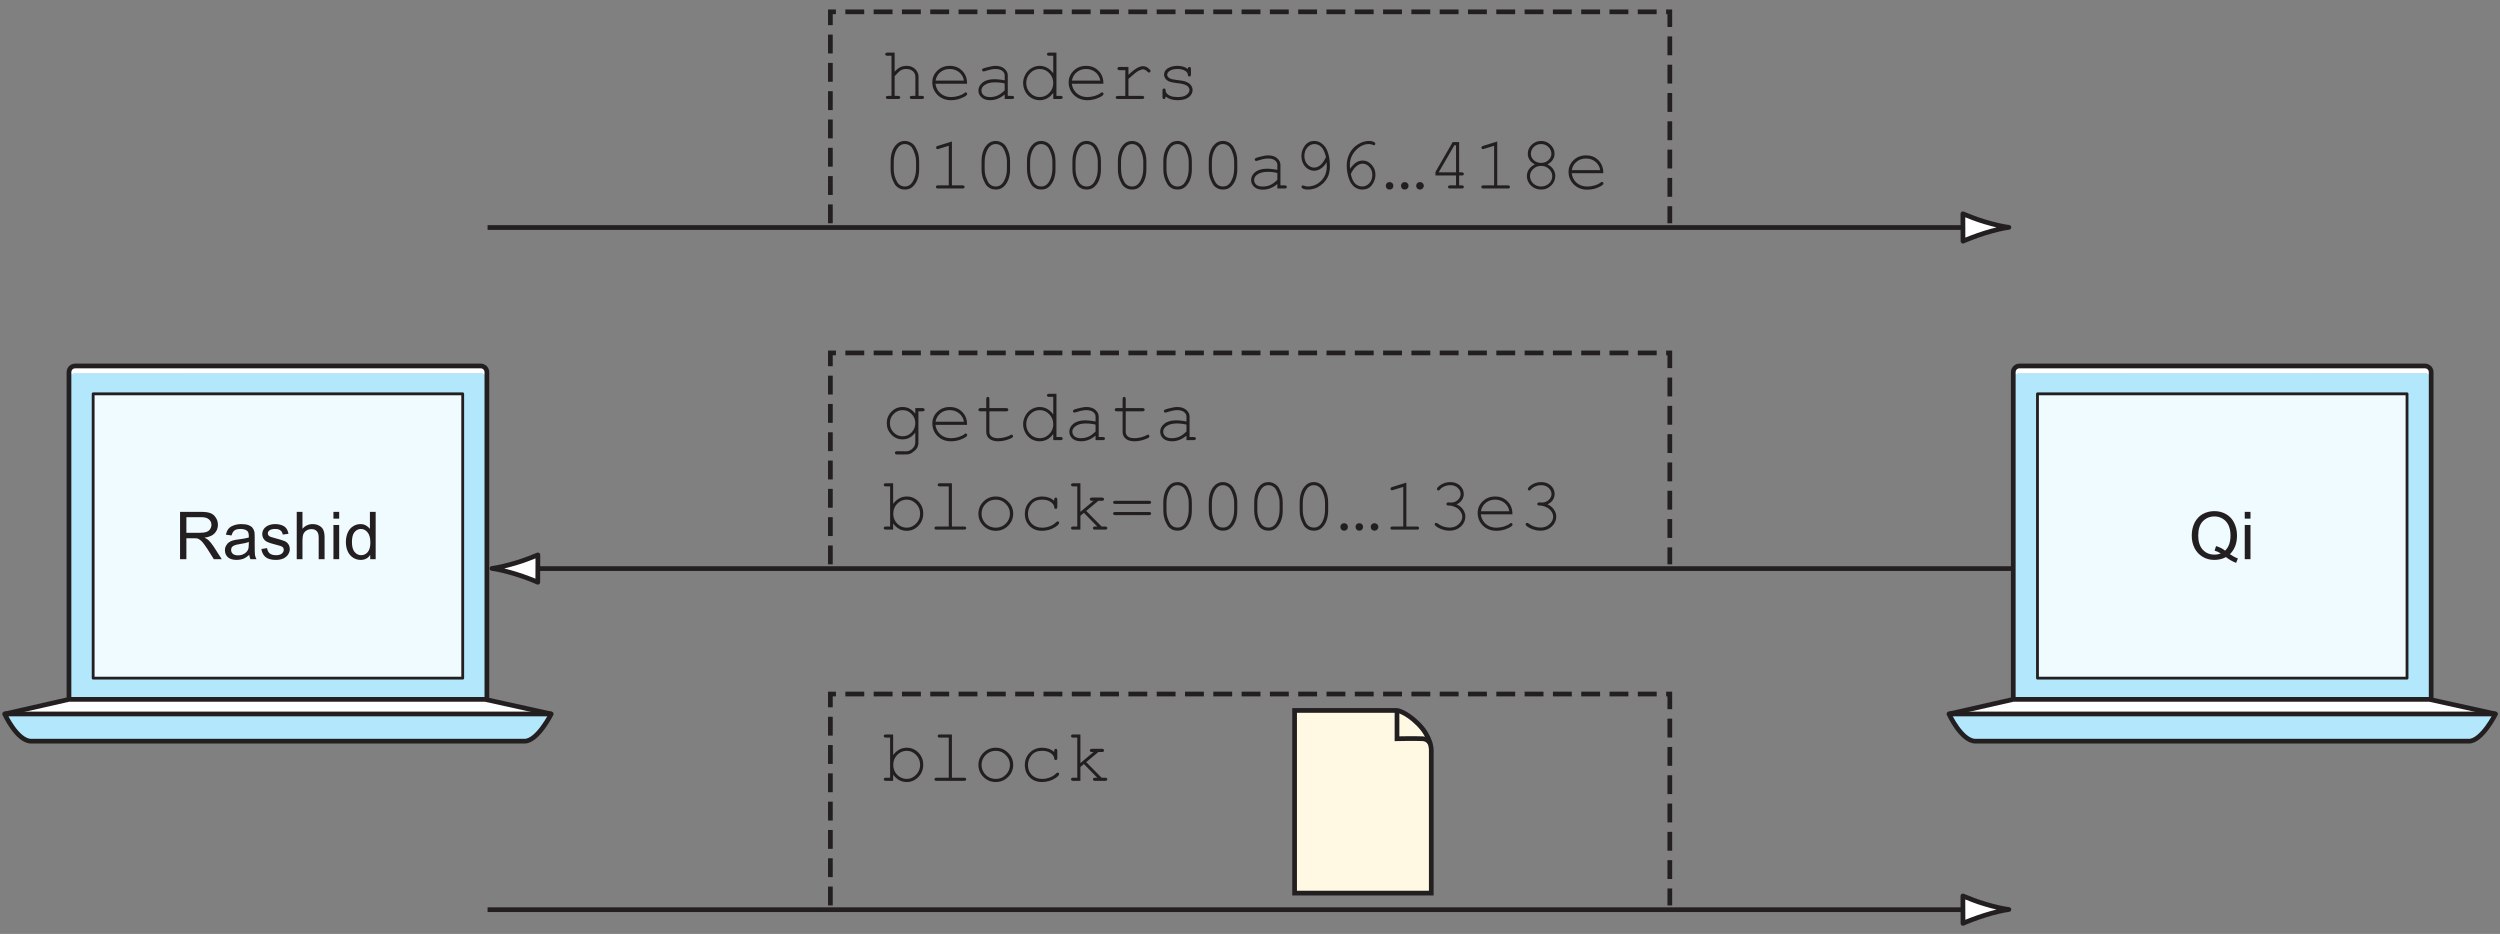 <?xml version="1.0" encoding="UTF-8"?>
<svg xmlns="http://www.w3.org/2000/svg" xmlns:xlink="http://www.w3.org/1999/xlink" width="265pt" height="99pt" viewBox="0 0 265 99" version="1.1">
<rect x="0" y="0" width="265" height="99" fill="#808080" stroke="none"/>
<defs>
<g>
<symbol overflow="visible" id="glyph0-0">
<path style="stroke:none;" d="M 0.875 0 L 0.875 -4.375 L 4.375 -4.375 L 4.375 0 Z M 0.984 -0.109 L 4.266 -0.109 L 4.266 -4.266 L 0.984 -4.266 Z M 0.984 -0.109 "/>
</symbol>
<symbol overflow="visible" id="glyph0-1">
<path style="stroke:none;" d="M 4.344 -0.531 C 4.645 -0.32 4.926 -0.172 5.188 -0.078 L 5 0.391 C 4.633 0.254 4.273 0.051 3.922 -0.219 C 3.547 -0.02 3.133 0.078 2.688 0.078 C 2.227 0.078 1.816 -0.031 1.453 -0.25 C 1.086 -0.469 0.801 -0.773 0.594 -1.172 C 0.395 -1.566 0.297 -2.008 0.297 -2.5 C 0.297 -3 0.395 -3.453 0.594 -3.859 C 0.801 -4.266 1.086 -4.57 1.453 -4.781 C 1.828 -4.988 2.242 -5.094 2.703 -5.094 C 3.16 -5.094 3.578 -4.984 3.953 -4.766 C 4.328 -4.547 4.609 -4.238 4.797 -3.844 C 4.992 -3.445 5.094 -3.004 5.094 -2.516 C 5.094 -2.098 5.031 -1.723 4.906 -1.391 C 4.781 -1.066 4.594 -0.781 4.344 -0.531 Z M 2.875 -1.391 C 3.258 -1.273 3.578 -1.113 3.828 -0.906 C 4.211 -1.258 4.406 -1.797 4.406 -2.516 C 4.406 -2.922 4.336 -3.273 4.203 -3.578 C 4.066 -3.879 3.863 -4.113 3.594 -4.281 C 3.332 -4.445 3.035 -4.531 2.703 -4.531 C 2.211 -4.531 1.801 -4.359 1.469 -4.016 C 1.145 -3.68 0.984 -3.176 0.984 -2.5 C 0.984 -1.852 1.145 -1.352 1.469 -1 C 1.789 -0.656 2.203 -0.484 2.703 -0.484 C 2.941 -0.484 3.164 -0.523 3.375 -0.609 C 3.164 -0.742 2.945 -0.844 2.719 -0.906 Z M 2.875 -1.391 "/>
</symbol>
<symbol overflow="visible" id="glyph0-2">
<path style="stroke:none;" d="M 0.469 -4.297 L 0.469 -5.016 L 1.078 -5.016 L 1.078 -4.297 Z M 0.469 0 L 0.469 -3.625 L 1.078 -3.625 L 1.078 0 Z M 0.469 0 "/>
</symbol>
<symbol overflow="visible" id="glyph0-3">
<path style="stroke:none;" d="M 0.547 0 L 0.547 -5.016 L 2.766 -5.016 C 3.211 -5.016 3.551 -4.969 3.781 -4.875 C 4.02 -4.781 4.207 -4.617 4.344 -4.391 C 4.488 -4.172 4.562 -3.922 4.562 -3.641 C 4.562 -3.285 4.441 -2.984 4.203 -2.734 C 3.973 -2.492 3.617 -2.344 3.141 -2.281 C 3.316 -2.195 3.453 -2.113 3.547 -2.031 C 3.734 -1.852 3.914 -1.629 4.094 -1.359 L 4.969 0 L 4.125 0 L 3.469 -1.047 C 3.27 -1.348 3.109 -1.578 2.984 -1.734 C 2.859 -1.891 2.742 -2 2.641 -2.062 C 2.547 -2.125 2.453 -2.172 2.359 -2.203 C 2.273 -2.211 2.148 -2.219 1.984 -2.219 L 1.219 -2.219 L 1.219 0 Z M 1.219 -2.797 L 2.641 -2.797 C 2.941 -2.797 3.176 -2.828 3.344 -2.891 C 3.52 -2.953 3.648 -3.051 3.734 -3.188 C 3.828 -3.332 3.875 -3.484 3.875 -3.641 C 3.875 -3.879 3.785 -4.07 3.609 -4.219 C 3.441 -4.375 3.172 -4.453 2.797 -4.453 L 1.219 -4.453 Z M 1.219 -2.797 "/>
</symbol>
<symbol overflow="visible" id="glyph0-4">
<path style="stroke:none;" d="M 2.828 -0.453 C 2.598 -0.254 2.379 -0.113 2.172 -0.031 C 1.961 0.039 1.738 0.078 1.5 0.078 C 1.094 0.078 0.781 -0.016 0.562 -0.203 C 0.352 -0.398 0.25 -0.648 0.25 -0.953 C 0.25 -1.129 0.289 -1.289 0.375 -1.438 C 0.457 -1.594 0.562 -1.711 0.688 -1.797 C 0.82 -1.891 0.973 -1.957 1.141 -2 C 1.254 -2.031 1.438 -2.062 1.688 -2.094 C 2.176 -2.156 2.539 -2.223 2.781 -2.297 C 2.781 -2.391 2.781 -2.445 2.781 -2.469 C 2.781 -2.719 2.723 -2.895 2.609 -3 C 2.453 -3.133 2.219 -3.203 1.906 -3.203 C 1.613 -3.203 1.398 -3.148 1.266 -3.047 C 1.129 -2.953 1.023 -2.773 0.953 -2.516 L 0.359 -2.594 C 0.41 -2.852 0.5 -3.062 0.625 -3.219 C 0.75 -3.375 0.93 -3.492 1.172 -3.578 C 1.41 -3.672 1.688 -3.719 2 -3.719 C 2.312 -3.719 2.562 -3.68 2.75 -3.609 C 2.945 -3.535 3.086 -3.441 3.172 -3.328 C 3.266 -3.211 3.332 -3.07 3.375 -2.906 C 3.395 -2.801 3.406 -2.613 3.406 -2.344 L 3.406 -1.516 C 3.406 -0.941 3.414 -0.578 3.438 -0.422 C 3.469 -0.273 3.52 -0.133 3.594 0 L 2.953 0 C 2.891 -0.125 2.848 -0.273 2.828 -0.453 Z M 2.781 -1.828 C 2.551 -1.734 2.219 -1.656 1.781 -1.594 C 1.52 -1.551 1.336 -1.504 1.234 -1.453 C 1.129 -1.41 1.047 -1.348 0.984 -1.266 C 0.93 -1.18 0.906 -1.082 0.906 -0.969 C 0.906 -0.812 0.969 -0.676 1.094 -0.562 C 1.219 -0.457 1.398 -0.406 1.641 -0.406 C 1.879 -0.406 2.086 -0.457 2.266 -0.562 C 2.453 -0.664 2.594 -0.805 2.688 -0.984 C 2.75 -1.117 2.781 -1.32 2.781 -1.594 Z M 2.781 -1.828 "/>
</symbol>
<symbol overflow="visible" id="glyph0-5">
<path style="stroke:none;" d="M 0.219 -1.078 L 0.828 -1.172 C 0.859 -0.93 0.953 -0.742 1.109 -0.609 C 1.266 -0.484 1.484 -0.422 1.766 -0.422 C 2.047 -0.422 2.254 -0.477 2.391 -0.594 C 2.523 -0.707 2.594 -0.844 2.594 -1 C 2.594 -1.133 2.535 -1.242 2.422 -1.328 C 2.336 -1.379 2.125 -1.445 1.781 -1.531 C 1.332 -1.645 1.02 -1.742 0.844 -1.828 C 0.676 -1.91 0.547 -2.023 0.453 -2.172 C 0.359 -2.328 0.312 -2.492 0.312 -2.672 C 0.312 -2.828 0.348 -2.973 0.422 -3.109 C 0.504 -3.254 0.609 -3.367 0.734 -3.453 C 0.828 -3.523 0.957 -3.586 1.125 -3.641 C 1.289 -3.691 1.469 -3.719 1.656 -3.719 C 1.938 -3.719 2.188 -3.676 2.406 -3.594 C 2.625 -3.508 2.781 -3.395 2.875 -3.25 C 2.977 -3.113 3.051 -2.926 3.094 -2.688 L 2.484 -2.609 C 2.461 -2.797 2.383 -2.941 2.25 -3.047 C 2.125 -3.148 1.941 -3.203 1.703 -3.203 C 1.422 -3.203 1.219 -3.156 1.094 -3.062 C 0.969 -2.969 0.906 -2.859 0.906 -2.734 C 0.906 -2.66 0.93 -2.586 0.984 -2.516 C 1.035 -2.453 1.113 -2.398 1.219 -2.359 C 1.281 -2.336 1.461 -2.285 1.766 -2.203 C 2.203 -2.086 2.504 -1.992 2.672 -1.922 C 2.848 -1.848 2.984 -1.738 3.078 -1.594 C 3.18 -1.445 3.234 -1.27 3.234 -1.062 C 3.234 -0.863 3.172 -0.672 3.047 -0.484 C 2.93 -0.305 2.758 -0.164 2.531 -0.062 C 2.301 0.031 2.047 0.078 1.766 0.078 C 1.297 0.078 0.938 -0.016 0.688 -0.203 C 0.438 -0.398 0.281 -0.691 0.219 -1.078 Z M 0.219 -1.078 "/>
</symbol>
<symbol overflow="visible" id="glyph0-6">
<path style="stroke:none;" d="M 0.469 0 L 0.469 -5.016 L 1.078 -5.016 L 1.078 -3.219 C 1.359 -3.551 1.719 -3.719 2.156 -3.719 C 2.426 -3.719 2.66 -3.66 2.859 -3.547 C 3.055 -3.441 3.195 -3.297 3.281 -3.109 C 3.375 -2.922 3.422 -2.648 3.422 -2.297 L 3.422 0 L 2.797 0 L 2.797 -2.297 C 2.797 -2.609 2.727 -2.832 2.594 -2.969 C 2.469 -3.113 2.281 -3.188 2.031 -3.188 C 1.852 -3.188 1.68 -3.141 1.516 -3.047 C 1.359 -2.953 1.242 -2.82 1.172 -2.656 C 1.109 -2.488 1.078 -2.266 1.078 -1.984 L 1.078 0 Z M 0.469 0 "/>
</symbol>
<symbol overflow="visible" id="glyph0-7">
<path style="stroke:none;" d="M 2.812 0 L 2.812 -0.453 C 2.582 -0.098 2.242 0.078 1.797 0.078 C 1.516 0.078 1.25 0 1 -0.156 C 0.758 -0.312 0.57 -0.531 0.438 -0.812 C 0.301 -1.102 0.234 -1.438 0.234 -1.812 C 0.234 -2.176 0.297 -2.504 0.422 -2.797 C 0.547 -3.086 0.727 -3.312 0.969 -3.469 C 1.207 -3.633 1.477 -3.719 1.781 -3.719 C 2 -3.719 2.191 -3.672 2.359 -3.578 C 2.523 -3.484 2.664 -3.363 2.781 -3.219 L 2.781 -5.016 L 3.391 -5.016 L 3.391 0 Z M 0.875 -1.812 C 0.875 -1.344 0.969 -0.992 1.156 -0.766 C 1.352 -0.535 1.586 -0.422 1.859 -0.422 C 2.129 -0.422 2.359 -0.531 2.547 -0.75 C 2.734 -0.969 2.828 -1.305 2.828 -1.766 C 2.828 -2.254 2.727 -2.613 2.531 -2.844 C 2.344 -3.082 2.109 -3.203 1.828 -3.203 C 1.555 -3.203 1.328 -3.086 1.141 -2.859 C 0.961 -2.641 0.875 -2.289 0.875 -1.812 Z M 0.875 -1.812 "/>
</symbol>
</g>
<clipPath id="clip1">
  <path d="M 213 39 L 258 39 L 258 77 L 213 77 Z M 213 39 "/>
</clipPath>
<clipPath id="clip2">
  <path d="M 214.062 39.566 C 213.703 39.566 213.406 39.863 213.406 40.227 L 213.406 75.98 C 213.406 76.34 213.703 76.648 214.062 76.648 L 257.047 76.648 C 257.41 76.648 257.703 76.34 257.703 75.98 L 257.703 40.227 C 257.703 39.863 257.41 39.566 257.047 39.566 Z M 214.062 39.566 "/>
</clipPath>
<linearGradient id="linear0" gradientUnits="userSpaceOnUse" x1="-0.045" y1="0" x2="0.781" y2="0" gradientTransform="matrix(22.072,57.073,-57.073,22.072,227.428,37.085)">
<stop offset="0" style="stop-color:rgb(79.428%,85.942%,92.046%);stop-opacity:1;"/>
<stop offset="0.062" style="stop-color:rgb(79.362%,85.876%,91.991%);stop-opacity:1;"/>
<stop offset="0.078" style="stop-color:rgb(79.172%,85.681%,91.83%);stop-opacity:1;"/>
<stop offset="0.094" style="stop-color:rgb(78.92%,85.425%,91.618%);stop-opacity:1;"/>
<stop offset="0.109" style="stop-color:rgb(78.668%,85.17%,91.408%);stop-opacity:1;"/>
<stop offset="0.125" style="stop-color:rgb(78.419%,84.915%,91.197%);stop-opacity:1;"/>
<stop offset="0.141" style="stop-color:rgb(78.169%,84.662%,90.988%);stop-opacity:1;"/>
<stop offset="0.156" style="stop-color:rgb(77.921%,84.41%,90.779%);stop-opacity:1;"/>
<stop offset="0.172" style="stop-color:rgb(77.672%,84.155%,90.57%);stop-opacity:1;"/>
<stop offset="0.188" style="stop-color:rgb(77.422%,83.905%,90.363%);stop-opacity:1;"/>
<stop offset="0.203" style="stop-color:rgb(77.174%,83.653%,90.157%);stop-opacity:1;"/>
<stop offset="0.219" style="stop-color:rgb(76.926%,83.401%,89.948%);stop-opacity:1;"/>
<stop offset="0.234" style="stop-color:rgb(76.677%,83.153%,89.742%);stop-opacity:1;"/>
<stop offset="0.25" style="stop-color:rgb(76.431%,82.903%,89.537%);stop-opacity:1;"/>
<stop offset="0.266" style="stop-color:rgb(76.186%,82.655%,89.333%);stop-opacity:1;"/>
<stop offset="0.281" style="stop-color:rgb(75.937%,82.407%,89.127%);stop-opacity:1;"/>
<stop offset="0.297" style="stop-color:rgb(75.691%,82.158%,88.922%);stop-opacity:1;"/>
<stop offset="0.312" style="stop-color:rgb(75.446%,81.912%,88.719%);stop-opacity:1;"/>
<stop offset="0.328" style="stop-color:rgb(75.2%,81.665%,88.516%);stop-opacity:1;"/>
<stop offset="0.344" style="stop-color:rgb(74.954%,81.419%,88.312%);stop-opacity:1;"/>
<stop offset="0.359" style="stop-color:rgb(74.71%,81.175%,88.11%);stop-opacity:1;"/>
<stop offset="0.375" style="stop-color:rgb(74.466%,80.93%,87.909%);stop-opacity:1;"/>
<stop offset="0.391" style="stop-color:rgb(74.222%,80.687%,87.709%);stop-opacity:1;"/>
<stop offset="0.406" style="stop-color:rgb(73.978%,80.441%,87.508%);stop-opacity:1;"/>
<stop offset="0.422" style="stop-color:rgb(73.734%,80.199%,87.309%);stop-opacity:1;"/>
<stop offset="0.438" style="stop-color:rgb(73.491%,79.958%,87.109%);stop-opacity:1;"/>
<stop offset="0.453" style="stop-color:rgb(73.248%,79.715%,86.909%);stop-opacity:1;"/>
<stop offset="0.469" style="stop-color:rgb(73.006%,79.475%,86.713%);stop-opacity:1;"/>
<stop offset="0.484" style="stop-color:rgb(72.765%,79.236%,86.516%);stop-opacity:1;"/>
<stop offset="0.5" style="stop-color:rgb(72.523%,78.996%,86.319%);stop-opacity:1;"/>
<stop offset="0.516" style="stop-color:rgb(72.281%,78.755%,86.121%);stop-opacity:1;"/>
<stop offset="0.531" style="stop-color:rgb(72.04%,78.517%,85.925%);stop-opacity:1;"/>
<stop offset="0.547" style="stop-color:rgb(71.8%,78.281%,85.73%);stop-opacity:1;"/>
<stop offset="0.562" style="stop-color:rgb(71.559%,78.044%,85.536%);stop-opacity:1;"/>
<stop offset="0.578" style="stop-color:rgb(71.32%,77.806%,85.339%);stop-opacity:1;"/>
<stop offset="0.594" style="stop-color:rgb(71.082%,77.57%,85.147%);stop-opacity:1;"/>
<stop offset="0.609" style="stop-color:rgb(70.84%,77.335%,84.953%);stop-opacity:1;"/>
<stop offset="0.625" style="stop-color:rgb(70.602%,77.1%,84.76%);stop-opacity:1;"/>
<stop offset="0.641" style="stop-color:rgb(70.364%,76.866%,84.567%);stop-opacity:1;"/>
<stop offset="0.656" style="stop-color:rgb(70.125%,76.631%,84.375%);stop-opacity:1;"/>
<stop offset="0.672" style="stop-color:rgb(69.888%,76.399%,84.184%);stop-opacity:1;"/>
<stop offset="0.688" style="stop-color:rgb(69.65%,76.166%,83.994%);stop-opacity:1;"/>
<stop offset="0.703" style="stop-color:rgb(69.412%,75.934%,83.803%);stop-opacity:1;"/>
<stop offset="0.719" style="stop-color:rgb(69.177%,75.703%,83.614%);stop-opacity:1;"/>
<stop offset="0.734" style="stop-color:rgb(68.941%,75.473%,83.424%);stop-opacity:1;"/>
<stop offset="0.75" style="stop-color:rgb(68.704%,75.241%,83.235%);stop-opacity:1;"/>
<stop offset="0.766" style="stop-color:rgb(68.469%,75.014%,83.047%);stop-opacity:1;"/>
<stop offset="0.781" style="stop-color:rgb(68.233%,74.783%,82.858%);stop-opacity:1;"/>
<stop offset="0.797" style="stop-color:rgb(67.998%,74.556%,82.672%);stop-opacity:1;"/>
<stop offset="0.812" style="stop-color:rgb(67.764%,74.327%,82.484%);stop-opacity:1;"/>
<stop offset="0.828" style="stop-color:rgb(67.529%,74.1%,82.298%);stop-opacity:1;"/>
<stop offset="0.844" style="stop-color:rgb(67.296%,73.875%,82.114%);stop-opacity:1;"/>
<stop offset="0.859" style="stop-color:rgb(67.062%,73.648%,81.926%);stop-opacity:1;"/>
<stop offset="0.875" style="stop-color:rgb(66.827%,73.422%,81.743%);stop-opacity:1;"/>
<stop offset="0.891" style="stop-color:rgb(66.595%,73.198%,81.557%);stop-opacity:1;"/>
<stop offset="0.906" style="stop-color:rgb(66.364%,72.974%,81.374%);stop-opacity:1;"/>
<stop offset="0.922" style="stop-color:rgb(66.13%,72.749%,81.189%);stop-opacity:1;"/>
<stop offset="0.938" style="stop-color:rgb(65.898%,72.527%,81.006%);stop-opacity:1;"/>
<stop offset="0.953" style="stop-color:rgb(65.668%,72.305%,80.824%);stop-opacity:1;"/>
<stop offset="0.969" style="stop-color:rgb(65.436%,72.084%,80.643%);stop-opacity:1;"/>
<stop offset="0.984" style="stop-color:rgb(65.205%,71.861%,80.461%);stop-opacity:1;"/>
<stop offset="1" style="stop-color:rgb(64.975%,71.642%,80.28%);stop-opacity:1;"/>
</linearGradient>
<clipPath id="clip3">
  <path d="M 7 39 L 52 39 L 52 77 L 7 77 Z M 7 39 "/>
</clipPath>
<clipPath id="clip4">
  <path d="M 7.969 39.566 C 7.609 39.566 7.312 39.863 7.312 40.227 L 7.312 75.98 C 7.312 76.34 7.609 76.648 7.969 76.648 L 50.949 76.648 C 51.312 76.648 51.609 76.34 51.609 75.98 L 51.609 40.227 C 51.609 39.863 51.312 39.566 50.949 39.566 Z M 7.969 39.566 "/>
</clipPath>
<linearGradient id="linear1" gradientUnits="userSpaceOnUse" x1="-0.045" y1="0" x2="0.781" y2="0" gradientTransform="matrix(22.072,57.074,-57.074,22.072,21.332,37.085)">
<stop offset="0" style="stop-color:rgb(79.428%,85.942%,92.046%);stop-opacity:1;"/>
<stop offset="0.062" style="stop-color:rgb(79.362%,85.876%,91.991%);stop-opacity:1;"/>
<stop offset="0.078" style="stop-color:rgb(79.172%,85.681%,91.83%);stop-opacity:1;"/>
<stop offset="0.094" style="stop-color:rgb(78.92%,85.425%,91.618%);stop-opacity:1;"/>
<stop offset="0.109" style="stop-color:rgb(78.668%,85.17%,91.408%);stop-opacity:1;"/>
<stop offset="0.125" style="stop-color:rgb(78.419%,84.915%,91.197%);stop-opacity:1;"/>
<stop offset="0.141" style="stop-color:rgb(78.169%,84.662%,90.988%);stop-opacity:1;"/>
<stop offset="0.156" style="stop-color:rgb(77.921%,84.41%,90.779%);stop-opacity:1;"/>
<stop offset="0.172" style="stop-color:rgb(77.672%,84.155%,90.57%);stop-opacity:1;"/>
<stop offset="0.188" style="stop-color:rgb(77.422%,83.905%,90.363%);stop-opacity:1;"/>
<stop offset="0.203" style="stop-color:rgb(77.174%,83.653%,90.155%);stop-opacity:1;"/>
<stop offset="0.219" style="stop-color:rgb(76.926%,83.401%,89.948%);stop-opacity:1;"/>
<stop offset="0.234" style="stop-color:rgb(76.677%,83.153%,89.742%);stop-opacity:1;"/>
<stop offset="0.25" style="stop-color:rgb(76.431%,82.903%,89.537%);stop-opacity:1;"/>
<stop offset="0.266" style="stop-color:rgb(76.186%,82.655%,89.333%);stop-opacity:1;"/>
<stop offset="0.281" style="stop-color:rgb(75.937%,82.407%,89.127%);stop-opacity:1;"/>
<stop offset="0.297" style="stop-color:rgb(75.691%,82.158%,88.922%);stop-opacity:1;"/>
<stop offset="0.312" style="stop-color:rgb(75.446%,81.912%,88.719%);stop-opacity:1;"/>
<stop offset="0.328" style="stop-color:rgb(75.2%,81.665%,88.515%);stop-opacity:1;"/>
<stop offset="0.344" style="stop-color:rgb(74.954%,81.419%,88.312%);stop-opacity:1;"/>
<stop offset="0.359" style="stop-color:rgb(74.71%,81.175%,88.11%);stop-opacity:1;"/>
<stop offset="0.375" style="stop-color:rgb(74.466%,80.93%,87.909%);stop-opacity:1;"/>
<stop offset="0.391" style="stop-color:rgb(74.222%,80.687%,87.709%);stop-opacity:1;"/>
<stop offset="0.406" style="stop-color:rgb(73.978%,80.441%,87.508%);stop-opacity:1;"/>
<stop offset="0.422" style="stop-color:rgb(73.734%,80.199%,87.309%);stop-opacity:1;"/>
<stop offset="0.438" style="stop-color:rgb(73.491%,79.958%,87.109%);stop-opacity:1;"/>
<stop offset="0.453" style="stop-color:rgb(73.248%,79.715%,86.909%);stop-opacity:1;"/>
<stop offset="0.469" style="stop-color:rgb(73.006%,79.475%,86.713%);stop-opacity:1;"/>
<stop offset="0.484" style="stop-color:rgb(72.765%,79.234%,86.514%);stop-opacity:1;"/>
<stop offset="0.5" style="stop-color:rgb(72.523%,78.996%,86.319%);stop-opacity:1;"/>
<stop offset="0.516" style="stop-color:rgb(72.281%,78.755%,86.121%);stop-opacity:1;"/>
<stop offset="0.531" style="stop-color:rgb(72.04%,78.517%,85.925%);stop-opacity:1;"/>
<stop offset="0.547" style="stop-color:rgb(71.8%,78.281%,85.73%);stop-opacity:1;"/>
<stop offset="0.562" style="stop-color:rgb(71.559%,78.044%,85.536%);stop-opacity:1;"/>
<stop offset="0.578" style="stop-color:rgb(71.32%,77.806%,85.339%);stop-opacity:1;"/>
<stop offset="0.594" style="stop-color:rgb(71.082%,77.57%,85.147%);stop-opacity:1;"/>
<stop offset="0.609" style="stop-color:rgb(70.84%,77.335%,84.953%);stop-opacity:1;"/>
<stop offset="0.625" style="stop-color:rgb(70.602%,77.1%,84.76%);stop-opacity:1;"/>
<stop offset="0.641" style="stop-color:rgb(70.364%,76.866%,84.567%);stop-opacity:1;"/>
<stop offset="0.656" style="stop-color:rgb(70.125%,76.631%,84.375%);stop-opacity:1;"/>
<stop offset="0.672" style="stop-color:rgb(69.888%,76.399%,84.184%);stop-opacity:1;"/>
<stop offset="0.688" style="stop-color:rgb(69.65%,76.166%,83.992%);stop-opacity:1;"/>
<stop offset="0.703" style="stop-color:rgb(69.412%,75.934%,83.803%);stop-opacity:1;"/>
<stop offset="0.719" style="stop-color:rgb(69.177%,75.703%,83.614%);stop-opacity:1;"/>
<stop offset="0.734" style="stop-color:rgb(68.941%,75.473%,83.424%);stop-opacity:1;"/>
<stop offset="0.75" style="stop-color:rgb(68.704%,75.241%,83.235%);stop-opacity:1;"/>
<stop offset="0.766" style="stop-color:rgb(68.469%,75.014%,83.047%);stop-opacity:1;"/>
<stop offset="0.781" style="stop-color:rgb(68.233%,74.783%,82.858%);stop-opacity:1;"/>
<stop offset="0.797" style="stop-color:rgb(67.998%,74.556%,82.672%);stop-opacity:1;"/>
<stop offset="0.812" style="stop-color:rgb(67.764%,74.327%,82.484%);stop-opacity:1;"/>
<stop offset="0.828" style="stop-color:rgb(67.529%,74.1%,82.298%);stop-opacity:1;"/>
<stop offset="0.844" style="stop-color:rgb(67.296%,73.875%,82.114%);stop-opacity:1;"/>
<stop offset="0.859" style="stop-color:rgb(67.062%,73.648%,81.926%);stop-opacity:1;"/>
<stop offset="0.875" style="stop-color:rgb(66.827%,73.422%,81.743%);stop-opacity:1;"/>
<stop offset="0.891" style="stop-color:rgb(66.595%,73.198%,81.557%);stop-opacity:1;"/>
<stop offset="0.906" style="stop-color:rgb(66.364%,72.974%,81.374%);stop-opacity:1;"/>
<stop offset="0.922" style="stop-color:rgb(66.13%,72.749%,81.189%);stop-opacity:1;"/>
<stop offset="0.938" style="stop-color:rgb(65.898%,72.527%,81.006%);stop-opacity:1;"/>
<stop offset="0.953" style="stop-color:rgb(65.668%,72.305%,80.824%);stop-opacity:1;"/>
<stop offset="0.969" style="stop-color:rgb(65.436%,72.084%,80.643%);stop-opacity:1;"/>
<stop offset="0.984" style="stop-color:rgb(65.205%,71.861%,80.461%);stop-opacity:1;"/>
<stop offset="1" style="stop-color:rgb(64.975%,71.642%,80.28%);stop-opacity:1;"/>
</linearGradient>
</defs>
<g id="surface1">
<path style=" stroke:none;fill-rule:nonzero;fill:rgb(13.73%,12.16%,12.549%);fill-opacity:1;" d="M 94.672 77.855 L 94.672 80.031 C 95.074 79.516 95.555 79.258 96.117 79.258 C 96.598 79.258 97.008 79.434 97.352 79.781 C 97.691 80.133 97.863 80.555 97.863 81.059 C 97.863 81.574 97.688 82.012 97.34 82.367 C 96.996 82.719 96.59 82.895 96.117 82.895 C 95.539 82.895 95.059 82.637 94.672 82.117 L 94.672 82.77 L 93.906 82.77 C 93.824 82.77 93.762 82.754 93.727 82.723 C 93.695 82.691 93.68 82.652 93.68 82.609 C 93.68 82.555 93.695 82.516 93.727 82.484 C 93.762 82.453 93.824 82.438 93.906 82.438 L 94.352 82.438 L 94.352 78.188 L 93.906 78.188 C 93.824 78.188 93.762 78.168 93.727 78.141 C 93.695 78.109 93.68 78.066 93.68 78.016 C 93.68 77.969 93.695 77.93 93.727 77.898 C 93.762 77.867 93.824 77.855 93.906 77.855 Z M 97.531 81.078 C 97.531 80.664 97.391 80.312 97.102 80.02 C 96.816 79.73 96.488 79.586 96.109 79.586 C 95.727 79.586 95.391 79.73 95.102 80.02 C 94.824 80.312 94.684 80.664 94.684 81.078 C 94.684 81.492 94.824 81.84 95.102 82.129 C 95.391 82.422 95.727 82.566 96.109 82.566 C 96.488 82.566 96.816 82.422 97.102 82.129 C 97.391 81.84 97.531 81.492 97.531 81.078 M 100.902 77.855 L 100.902 82.438 L 102.191 82.438 C 102.273 82.438 102.332 82.453 102.363 82.484 C 102.398 82.516 102.418 82.555 102.418 82.609 C 102.418 82.652 102.398 82.691 102.363 82.723 C 102.332 82.754 102.273 82.77 102.191 82.77 L 99.281 82.77 C 99.199 82.77 99.137 82.754 99.102 82.723 C 99.07 82.691 99.055 82.652 99.055 82.609 C 99.055 82.555 99.07 82.516 99.102 82.484 C 99.137 82.453 99.199 82.438 99.281 82.438 L 100.57 82.438 L 100.57 78.188 L 99.625 78.188 C 99.539 78.188 99.48 78.168 99.441 78.141 C 99.41 78.109 99.398 78.066 99.398 78.016 C 99.398 77.969 99.41 77.93 99.441 77.898 C 99.48 77.867 99.539 77.855 99.625 77.855 Z M 107.398 81.078 C 107.398 81.586 107.215 82.012 106.848 82.367 C 106.492 82.719 106.059 82.895 105.551 82.895 C 105.039 82.895 104.605 82.715 104.246 82.359 C 103.891 82 103.711 81.574 103.711 81.078 C 103.711 80.582 103.891 80.152 104.246 79.793 C 104.605 79.438 105.039 79.258 105.551 79.258 C 106.059 79.258 106.492 79.438 106.848 79.793 C 107.215 80.141 107.398 80.57 107.398 81.078 M 107.055 81.078 C 107.055 80.672 106.902 80.32 106.609 80.031 C 106.32 79.734 105.965 79.586 105.551 79.586 C 105.129 79.586 104.773 79.734 104.477 80.031 C 104.188 80.32 104.043 80.672 104.043 81.078 C 104.043 81.484 104.188 81.832 104.477 82.129 C 104.773 82.422 105.129 82.566 105.551 82.566 C 105.965 82.566 106.32 82.422 106.609 82.129 C 106.902 81.84 107.055 81.492 107.055 81.078 M 111.746 79.715 L 111.746 79.602 C 111.746 79.516 111.762 79.457 111.793 79.43 C 111.82 79.391 111.859 79.371 111.906 79.371 C 111.957 79.371 112 79.391 112.031 79.43 C 112.059 79.457 112.074 79.516 112.074 79.602 L 112.074 80.34 C 112.074 80.422 112.059 80.484 112.031 80.52 C 112 80.551 111.957 80.566 111.906 80.566 C 111.859 80.566 111.82 80.551 111.793 80.52 C 111.762 80.492 111.746 80.441 111.746 80.375 C 111.73 80.184 111.609 80.008 111.383 79.84 C 111.152 79.672 110.844 79.586 110.457 79.586 C 109.965 79.586 109.59 79.746 109.34 80.055 C 109.09 80.359 108.965 80.707 108.965 81.105 C 108.965 81.527 109.102 81.879 109.371 82.152 C 109.656 82.426 110.02 82.566 110.469 82.566 C 110.719 82.566 110.977 82.52 111.242 82.426 C 111.508 82.336 111.75 82.184 111.961 81.973 C 112.023 81.918 112.074 81.891 112.109 81.891 C 112.156 81.891 112.195 81.906 112.223 81.938 C 112.254 81.969 112.27 82.004 112.27 82.051 C 112.27 82.164 112.137 82.309 111.871 82.484 C 111.445 82.758 110.973 82.895 110.445 82.895 C 109.922 82.895 109.488 82.727 109.145 82.391 C 108.805 82.051 108.633 81.621 108.633 81.105 C 108.633 80.57 108.809 80.133 109.156 79.781 C 109.508 79.434 109.945 79.258 110.469 79.258 C 110.977 79.258 111.406 79.41 111.746 79.715 M 114.523 81.301 L 114.523 82.77 L 113.746 82.77 C 113.672 82.77 113.609 82.754 113.574 82.723 C 113.547 82.691 113.531 82.652 113.531 82.609 C 113.531 82.555 113.547 82.516 113.574 82.484 C 113.609 82.453 113.672 82.438 113.746 82.438 L 114.191 82.438 L 114.191 78.188 L 113.746 78.188 C 113.672 78.188 113.609 78.168 113.574 78.141 C 113.547 78.109 113.531 78.066 113.531 78.016 C 113.531 77.969 113.547 77.93 113.574 77.898 C 113.609 77.867 113.672 77.855 113.746 77.855 L 114.523 77.855 L 114.523 80.887 L 115.914 79.715 L 115.754 79.715 C 115.668 79.715 115.609 79.699 115.57 79.668 C 115.539 79.629 115.523 79.586 115.523 79.539 C 115.523 79.496 115.539 79.457 115.57 79.43 C 115.609 79.391 115.668 79.371 115.754 79.371 L 116.801 79.371 C 116.887 79.371 116.941 79.391 116.973 79.43 C 117.012 79.457 117.031 79.496 117.031 79.539 C 117.031 79.586 117.012 79.629 116.973 79.668 C 116.941 79.699 116.887 79.715 116.801 79.715 L 116.426 79.715 L 115.137 80.785 L 116.77 82.438 L 117.145 82.438 C 117.227 82.438 117.285 82.453 117.316 82.484 C 117.355 82.516 117.371 82.555 117.371 82.609 C 117.371 82.652 117.355 82.691 117.316 82.723 C 117.285 82.754 117.227 82.77 117.145 82.77 L 116.07 82.77 C 115.996 82.77 115.941 82.754 115.902 82.723 C 115.871 82.691 115.855 82.652 115.855 82.609 C 115.855 82.555 115.871 82.516 115.902 82.484 C 115.941 82.453 115.996 82.438 116.07 82.438 L 116.312 82.438 L 114.898 80.988 Z M 114.523 81.301 "/>
<path style=" stroke:none;fill-rule:nonzero;fill:rgb(13.73%,12.16%,12.549%);fill-opacity:1;" d="M 94.832 5.578 L 94.832 7.598 C 95.043 7.367 95.242 7.211 95.434 7.121 C 95.625 7.027 95.84 6.98 96.082 6.98 C 96.336 6.98 96.547 7.027 96.723 7.121 C 96.906 7.211 97.059 7.348 97.18 7.539 C 97.301 7.723 97.363 7.918 97.363 8.121 L 97.363 10.164 L 97.727 10.164 C 97.812 10.164 97.867 10.18 97.898 10.207 C 97.93 10.238 97.945 10.281 97.945 10.332 C 97.945 10.379 97.93 10.418 97.898 10.449 C 97.867 10.48 97.812 10.496 97.727 10.496 L 96.656 10.496 C 96.582 10.496 96.523 10.48 96.484 10.449 C 96.453 10.418 96.438 10.379 96.438 10.332 C 96.438 10.281 96.453 10.238 96.484 10.207 C 96.523 10.18 96.582 10.164 96.656 10.164 L 97.031 10.164 L 97.031 8.145 C 97.031 7.91 96.945 7.711 96.77 7.551 C 96.602 7.395 96.363 7.312 96.051 7.312 C 95.816 7.312 95.609 7.367 95.434 7.484 C 95.312 7.566 95.113 7.766 94.832 8.078 L 94.832 10.164 L 95.207 10.164 C 95.281 10.164 95.336 10.18 95.363 10.207 C 95.406 10.238 95.422 10.281 95.422 10.332 C 95.422 10.379 95.406 10.418 95.363 10.449 C 95.336 10.48 95.281 10.496 95.207 10.496 L 94.137 10.496 C 94.051 10.496 93.992 10.48 93.953 10.449 C 93.922 10.418 93.906 10.379 93.906 10.332 C 93.906 10.281 93.922 10.238 93.953 10.207 C 93.992 10.18 94.051 10.164 94.137 10.164 L 94.5 10.164 L 94.5 5.91 L 94.055 5.91 C 93.98 5.91 93.922 5.895 93.887 5.863 C 93.852 5.832 93.836 5.789 93.836 5.738 C 93.836 5.691 93.852 5.656 93.887 5.625 C 93.922 5.594 93.98 5.578 94.055 5.578 Z M 102.508 8.875 L 99.156 8.875 C 99.219 9.301 99.395 9.641 99.695 9.902 C 99.996 10.16 100.367 10.289 100.809 10.289 C 101.051 10.289 101.309 10.25 101.574 10.172 C 101.852 10.09 102.07 9.984 102.238 9.855 C 102.289 9.809 102.332 9.785 102.363 9.785 C 102.406 9.785 102.445 9.805 102.477 9.844 C 102.508 9.875 102.523 9.914 102.523 9.957 C 102.523 10.004 102.504 10.047 102.465 10.082 C 102.336 10.215 102.109 10.332 101.793 10.449 C 101.473 10.562 101.145 10.621 100.809 10.621 C 100.238 10.621 99.766 10.438 99.387 10.07 C 99.012 9.699 98.824 9.25 98.824 8.727 C 98.824 8.25 99.004 7.836 99.352 7.496 C 99.707 7.152 100.148 6.98 100.676 6.98 C 101.215 6.98 101.652 7.156 101.996 7.508 C 102.344 7.855 102.52 8.312 102.508 8.875 M 102.18 8.543 C 102.117 8.18 101.949 7.883 101.668 7.652 C 101.383 7.426 101.051 7.312 100.676 7.312 C 100.285 7.312 99.957 7.426 99.68 7.652 C 99.41 7.875 99.238 8.172 99.172 8.543 Z M 106.496 10.496 L 106.496 10.016 C 106.016 10.418 105.508 10.621 104.965 10.621 C 104.57 10.621 104.262 10.52 104.043 10.32 C 103.82 10.125 103.711 9.883 103.711 9.594 C 103.711 9.273 103.855 8.996 104.145 8.758 C 104.441 8.516 104.867 8.395 105.422 8.395 C 105.574 8.395 105.734 8.406 105.914 8.43 C 106.098 8.445 106.289 8.473 106.496 8.52 L 106.496 7.984 C 106.496 7.801 106.41 7.648 106.246 7.516 C 106.078 7.379 105.824 7.312 105.492 7.312 C 105.242 7.312 104.883 7.387 104.422 7.539 C 104.336 7.562 104.285 7.574 104.262 7.574 C 104.215 7.574 104.176 7.559 104.145 7.531 C 104.117 7.5 104.098 7.461 104.098 7.414 C 104.098 7.367 104.117 7.336 104.145 7.312 C 104.176 7.266 104.324 7.211 104.594 7.145 C 104.992 7.035 105.301 6.98 105.512 6.98 C 105.922 6.98 106.246 7.082 106.473 7.289 C 106.707 7.496 106.824 7.727 106.824 7.984 L 106.824 10.164 L 107.27 10.164 C 107.355 10.164 107.41 10.18 107.441 10.207 C 107.477 10.238 107.496 10.281 107.496 10.332 C 107.496 10.379 107.477 10.418 107.441 10.449 C 107.41 10.48 107.355 10.496 107.27 10.496 Z M 106.496 8.852 C 106.344 8.805 106.18 8.777 106.004 8.758 C 105.836 8.738 105.656 8.727 105.469 8.727 C 104.988 8.727 104.613 8.828 104.34 9.035 C 104.137 9.188 104.031 9.375 104.031 9.594 C 104.031 9.789 104.105 9.957 104.262 10.094 C 104.422 10.223 104.648 10.289 104.941 10.289 C 105.23 10.289 105.5 10.234 105.738 10.129 C 105.984 10.016 106.234 9.832 106.496 9.582 Z M 111.984 5.578 L 111.984 10.164 L 112.418 10.164 C 112.504 10.164 112.559 10.18 112.59 10.207 C 112.629 10.238 112.645 10.281 112.645 10.332 C 112.645 10.379 112.629 10.418 112.59 10.449 C 112.559 10.48 112.504 10.496 112.418 10.496 L 111.645 10.496 L 111.645 9.844 C 111.262 10.359 110.781 10.621 110.195 10.621 C 109.898 10.621 109.613 10.543 109.34 10.391 C 109.066 10.23 108.848 10.008 108.688 9.719 C 108.531 9.422 108.449 9.117 108.449 8.805 C 108.449 8.496 108.531 8.195 108.688 7.906 C 108.848 7.609 109.066 7.379 109.34 7.223 C 109.613 7.062 109.898 6.98 110.195 6.98 C 110.77 6.98 111.254 7.246 111.645 7.77 L 111.645 5.91 L 111.211 5.91 C 111.125 5.91 111.066 5.895 111.027 5.863 C 110.996 5.832 110.98 5.789 110.98 5.738 C 110.98 5.691 110.996 5.656 111.027 5.625 C 111.066 5.594 111.125 5.578 111.211 5.578 Z M 111.645 8.805 C 111.645 8.387 111.504 8.035 111.219 7.746 C 110.938 7.457 110.605 7.312 110.219 7.312 C 109.82 7.312 109.48 7.457 109.203 7.746 C 108.922 8.035 108.781 8.387 108.781 8.805 C 108.781 9.215 108.922 9.566 109.203 9.855 C 109.48 10.145 109.82 10.289 110.219 10.289 C 110.605 10.289 110.938 10.145 111.219 9.855 C 111.504 9.566 111.645 9.215 111.645 8.805 M 116.961 8.875 L 113.609 8.875 C 113.672 9.301 113.848 9.641 114.145 9.902 C 114.449 10.16 114.82 10.289 115.262 10.289 C 115.504 10.289 115.762 10.25 116.027 10.172 C 116.301 10.09 116.52 9.984 116.688 9.855 C 116.742 9.809 116.785 9.785 116.812 9.785 C 116.859 9.785 116.898 9.805 116.93 9.844 C 116.957 9.875 116.973 9.914 116.973 9.957 C 116.973 10.004 116.953 10.047 116.914 10.082 C 116.785 10.215 116.562 10.332 116.242 10.449 C 115.926 10.562 115.598 10.621 115.262 10.621 C 114.695 10.621 114.219 10.438 113.836 10.07 C 113.465 9.699 113.277 9.25 113.277 8.727 C 113.277 8.25 113.453 7.836 113.805 7.496 C 114.16 7.152 114.602 6.98 115.125 6.98 C 115.664 6.98 116.105 7.156 116.449 7.508 C 116.797 7.855 116.969 8.312 116.961 8.875 M 116.633 8.543 C 116.57 8.18 116.398 7.883 116.117 7.652 C 115.836 7.426 115.504 7.312 115.125 7.312 C 114.738 7.312 114.406 7.426 114.133 7.652 C 113.859 7.875 113.688 8.172 113.621 8.543 Z M 119.613 7.094 L 119.613 7.93 C 120.035 7.539 120.359 7.293 120.57 7.188 C 120.781 7.074 120.98 7.016 121.16 7.016 C 121.363 7.016 121.543 7.082 121.711 7.223 C 121.879 7.348 121.961 7.449 121.961 7.516 C 121.961 7.562 121.941 7.605 121.902 7.645 C 121.875 7.672 121.836 7.691 121.793 7.691 C 121.758 7.691 121.734 7.688 121.723 7.676 C 121.707 7.66 121.676 7.633 121.617 7.586 C 121.527 7.496 121.449 7.434 121.379 7.406 C 121.312 7.367 121.246 7.348 121.188 7.348 C 121.039 7.348 120.867 7.406 120.66 7.516 C 120.457 7.633 120.105 7.914 119.613 8.363 L 119.613 10.164 L 121.07 10.164 C 121.148 10.164 121.203 10.18 121.23 10.207 C 121.27 10.238 121.289 10.281 121.289 10.332 C 121.289 10.379 121.27 10.418 121.23 10.449 C 121.203 10.48 121.148 10.496 121.07 10.496 L 118.484 10.496 C 118.406 10.496 118.352 10.48 118.312 10.449 C 118.281 10.418 118.266 10.379 118.266 10.332 C 118.266 10.289 118.281 10.25 118.312 10.219 C 118.344 10.191 118.398 10.172 118.484 10.172 L 119.281 10.172 L 119.281 7.438 L 118.676 7.438 C 118.594 7.438 118.535 7.422 118.496 7.395 C 118.465 7.355 118.449 7.312 118.449 7.266 C 118.449 7.223 118.465 7.184 118.496 7.152 C 118.535 7.117 118.594 7.094 118.676 7.094 Z M 125.914 7.312 C 125.914 7.234 125.93 7.184 125.957 7.152 C 125.988 7.117 126.027 7.094 126.07 7.094 C 126.125 7.094 126.168 7.117 126.195 7.152 C 126.227 7.184 126.242 7.242 126.242 7.324 L 126.242 7.883 C 126.242 7.965 126.227 8.027 126.195 8.066 C 126.168 8.094 126.125 8.109 126.07 8.109 C 126.027 8.109 125.988 8.094 125.957 8.066 C 125.93 8.035 125.914 7.984 125.914 7.918 C 125.895 7.766 125.812 7.633 125.664 7.531 C 125.449 7.387 125.168 7.312 124.816 7.312 C 124.445 7.312 124.156 7.387 123.949 7.539 C 123.801 7.652 123.723 7.781 123.723 7.918 C 123.723 8.07 123.812 8.199 124 8.305 C 124.125 8.379 124.367 8.438 124.715 8.473 C 125.168 8.52 125.484 8.578 125.664 8.645 C 125.918 8.738 126.109 8.863 126.23 9.023 C 126.352 9.184 126.414 9.355 126.414 9.547 C 126.414 9.828 126.281 10.078 126.016 10.301 C 125.746 10.512 125.355 10.621 124.828 10.621 C 124.309 10.621 123.887 10.492 123.555 10.23 C 123.555 10.316 123.543 10.371 123.531 10.402 C 123.523 10.426 123.504 10.449 123.473 10.469 C 123.449 10.488 123.422 10.496 123.391 10.496 C 123.34 10.496 123.297 10.48 123.266 10.449 C 123.234 10.41 123.223 10.355 123.223 10.277 L 123.223 9.594 C 123.223 9.52 123.234 9.465 123.266 9.434 C 123.297 9.395 123.34 9.375 123.391 9.375 C 123.438 9.375 123.477 9.395 123.508 9.434 C 123.535 9.465 123.555 9.508 123.555 9.559 C 123.555 9.68 123.582 9.781 123.645 9.855 C 123.734 9.984 123.879 10.09 124.074 10.172 C 124.281 10.25 124.527 10.289 124.816 10.289 C 125.242 10.289 125.559 10.215 125.766 10.059 C 125.977 9.902 126.082 9.73 126.082 9.547 C 126.082 9.34 125.98 9.18 125.773 9.055 C 125.555 8.934 125.238 8.855 124.828 8.82 C 124.426 8.773 124.133 8.715 123.949 8.645 C 123.777 8.578 123.641 8.473 123.539 8.34 C 123.441 8.203 123.391 8.059 123.391 7.906 C 123.391 7.625 123.531 7.398 123.801 7.23 C 124.086 7.066 124.414 6.98 124.797 6.98 C 125.254 6.98 125.625 7.09 125.914 7.312 "/>
<path style=" stroke:none;fill-rule:nonzero;fill:rgb(13.73%,12.16%,12.549%);fill-opacity:1;" d="M 97.43 17.117 L 97.43 17.93 C 97.43 18.637 97.258 19.199 96.918 19.613 C 96.656 19.938 96.328 20.094 95.926 20.094 C 95.727 20.094 95.539 20.059 95.367 19.98 C 95.199 19.902 95.055 19.797 94.934 19.66 C 94.863 19.57 94.785 19.43 94.695 19.238 C 94.605 19.051 94.539 18.875 94.5 18.715 C 94.441 18.492 94.406 18.234 94.406 17.93 L 94.406 17.117 C 94.406 16.402 94.574 15.844 94.91 15.434 C 95.176 15.105 95.508 14.941 95.914 14.941 C 96.109 14.941 96.293 14.984 96.461 15.062 C 96.629 15.141 96.773 15.25 96.895 15.387 C 96.969 15.469 97.055 15.609 97.145 15.805 C 97.234 16 97.301 16.168 97.34 16.32 C 97.398 16.547 97.43 16.812 97.43 17.117 M 97.102 17.152 C 97.102 16.848 97.055 16.562 96.961 16.297 C 96.879 16.023 96.777 15.805 96.668 15.648 C 96.605 15.559 96.523 15.48 96.414 15.418 C 96.266 15.32 96.098 15.27 95.914 15.27 C 95.551 15.27 95.262 15.461 95.047 15.844 C 94.84 16.215 94.738 16.652 94.738 17.152 L 94.738 17.883 C 94.738 18.195 94.781 18.484 94.863 18.762 C 94.957 19.027 95.055 19.238 95.16 19.398 C 95.23 19.484 95.312 19.559 95.41 19.629 C 95.566 19.719 95.734 19.766 95.926 19.766 C 96.289 19.766 96.574 19.578 96.777 19.203 C 96.992 18.824 97.102 18.383 97.102 17.883 Z M 100.902 15 L 100.902 19.648 L 102.031 19.648 C 102.105 19.648 102.16 19.664 102.191 19.695 C 102.23 19.727 102.246 19.77 102.246 19.82 C 102.246 19.867 102.23 19.902 102.191 19.938 C 102.16 19.965 102.105 19.98 102.031 19.98 L 99.441 19.98 C 99.359 19.98 99.297 19.965 99.258 19.938 C 99.23 19.902 99.215 19.867 99.215 19.82 C 99.215 19.77 99.23 19.727 99.258 19.695 C 99.297 19.664 99.359 19.648 99.441 19.648 L 100.57 19.648 L 100.57 15.453 L 99.488 15.785 C 99.441 15.801 99.406 15.805 99.375 15.805 C 99.336 15.805 99.301 15.793 99.273 15.762 C 99.242 15.73 99.227 15.695 99.227 15.648 C 99.227 15.609 99.238 15.57 99.258 15.535 C 99.281 15.512 99.328 15.488 99.398 15.465 Z M 107.066 17.117 L 107.066 17.93 C 107.066 18.637 106.895 19.199 106.551 19.613 C 106.293 19.938 105.961 20.094 105.559 20.094 C 105.363 20.094 105.176 20.059 105 19.98 C 104.832 19.902 104.691 19.797 104.57 19.66 C 104.5 19.57 104.418 19.43 104.328 19.238 C 104.238 19.051 104.172 18.875 104.133 18.715 C 104.074 18.492 104.043 18.234 104.043 17.93 L 104.043 17.117 C 104.043 16.402 104.211 15.844 104.543 15.434 C 104.812 15.105 105.145 14.941 105.551 14.941 C 105.746 14.941 105.926 14.984 106.094 15.062 C 106.262 15.141 106.406 15.25 106.531 15.387 C 106.605 15.469 106.688 15.609 106.781 15.805 C 106.871 16 106.938 16.168 106.973 16.32 C 107.035 16.547 107.066 16.812 107.066 17.117 M 106.734 17.152 C 106.734 16.848 106.688 16.562 106.598 16.297 C 106.516 16.023 106.414 15.805 106.301 15.648 C 106.242 15.559 106.156 15.48 106.051 15.418 C 105.898 15.32 105.73 15.27 105.551 15.27 C 105.184 15.27 104.895 15.461 104.684 15.844 C 104.477 16.215 104.375 16.652 104.375 17.152 L 104.375 17.883 C 104.375 18.195 104.414 18.484 104.5 18.762 C 104.594 19.027 104.691 19.238 104.797 19.398 C 104.863 19.484 104.949 19.559 105.047 19.629 C 105.199 19.719 105.367 19.766 105.559 19.766 C 105.922 19.766 106.207 19.578 106.414 19.203 C 106.629 18.824 106.734 18.383 106.734 17.883 Z M 111.883 17.117 L 111.883 17.93 C 111.883 18.637 111.711 19.199 111.367 19.613 C 111.109 19.938 110.781 20.094 110.375 20.094 C 110.18 20.094 109.992 20.059 109.82 19.98 C 109.652 19.902 109.504 19.797 109.383 19.66 C 109.316 19.57 109.234 19.43 109.145 19.238 C 109.055 19.051 108.988 18.875 108.953 18.715 C 108.891 18.492 108.859 18.234 108.859 17.93 L 108.859 17.117 C 108.859 16.402 109.027 15.844 109.363 15.434 C 109.629 15.105 109.961 14.941 110.367 14.941 C 110.562 14.941 110.746 14.984 110.914 15.062 C 111.078 15.141 111.227 15.25 111.344 15.387 C 111.422 15.469 111.508 15.609 111.598 15.805 C 111.688 16 111.754 16.168 111.793 16.32 C 111.852 16.547 111.883 16.812 111.883 17.117 M 111.551 17.152 C 111.551 16.848 111.508 16.562 111.414 16.297 C 111.332 16.023 111.234 15.805 111.117 15.648 C 111.059 15.559 110.977 15.48 110.867 15.418 C 110.715 15.32 110.547 15.27 110.367 15.27 C 110 15.27 109.711 15.461 109.5 15.844 C 109.293 16.215 109.191 16.652 109.191 17.152 L 109.191 17.883 C 109.191 18.195 109.234 18.484 109.316 18.762 C 109.41 19.027 109.504 19.238 109.613 19.398 C 109.684 19.484 109.766 19.559 109.863 19.629 C 110.016 19.719 110.188 19.766 110.375 19.766 C 110.742 19.766 111.027 19.578 111.234 19.203 C 111.445 18.824 111.551 18.383 111.551 17.883 Z M 116.699 17.117 L 116.699 17.93 C 116.699 18.637 116.527 19.199 116.188 19.613 C 115.926 19.938 115.598 20.094 115.195 20.094 C 114.996 20.094 114.812 20.059 114.637 19.98 C 114.469 19.902 114.324 19.797 114.203 19.66 C 114.133 19.57 114.055 19.43 113.961 19.238 C 113.871 19.051 113.809 18.875 113.77 18.715 C 113.707 18.492 113.676 18.234 113.676 17.93 L 113.676 17.117 C 113.676 16.402 113.844 15.844 114.18 15.434 C 114.445 15.105 114.781 14.941 115.184 14.941 C 115.379 14.941 115.562 14.984 115.73 15.062 C 115.898 15.141 116.043 15.25 116.164 15.387 C 116.238 15.469 116.324 15.609 116.414 15.805 C 116.504 16 116.57 16.168 116.609 16.32 C 116.668 16.547 116.699 16.812 116.699 17.117 M 116.367 17.152 C 116.367 16.848 116.324 16.562 116.234 16.297 C 116.148 16.023 116.047 15.805 115.934 15.648 C 115.875 15.559 115.789 15.48 115.684 15.418 C 115.535 15.32 115.367 15.27 115.184 15.27 C 114.82 15.27 114.527 15.461 114.316 15.844 C 114.109 16.215 114.008 16.652 114.008 17.152 L 114.008 17.883 C 114.008 18.195 114.051 18.484 114.133 18.762 C 114.227 19.027 114.324 19.238 114.43 19.398 C 114.496 19.484 114.582 19.559 114.68 19.629 C 114.832 19.719 115.004 19.766 115.195 19.766 C 115.559 19.766 115.844 19.578 116.047 19.203 C 116.262 18.824 116.367 18.383 116.367 17.883 Z M 121.516 17.117 L 121.516 17.93 C 121.516 18.637 121.348 19.199 121.004 19.613 C 120.746 19.938 120.414 20.094 120.012 20.094 C 119.812 20.094 119.625 20.059 119.453 19.98 C 119.285 19.902 119.141 19.797 119.02 19.66 C 118.949 19.57 118.871 19.43 118.781 19.238 C 118.688 19.051 118.625 18.875 118.586 18.715 C 118.523 18.492 118.496 18.234 118.496 17.93 L 118.496 17.117 C 118.496 16.402 118.664 15.844 118.996 15.434 C 119.262 15.105 119.598 14.941 120 14.941 C 120.199 14.941 120.379 14.984 120.547 15.062 C 120.715 15.141 120.859 15.25 120.98 15.387 C 121.059 15.469 121.141 15.609 121.23 15.805 C 121.324 16 121.387 16.168 121.426 16.32 C 121.488 16.547 121.516 16.812 121.516 17.117 M 121.188 17.152 C 121.188 16.848 121.141 16.562 121.051 16.297 C 120.965 16.023 120.867 15.805 120.75 15.648 C 120.691 15.559 120.609 15.48 120.5 15.418 C 120.352 15.32 120.184 15.27 120 15.27 C 119.633 15.27 119.344 15.461 119.133 15.844 C 118.93 16.215 118.828 16.652 118.828 17.152 L 118.828 17.883 C 118.828 18.195 118.867 18.484 118.949 18.762 C 119.043 19.027 119.141 19.238 119.246 19.398 C 119.316 19.484 119.402 19.559 119.5 19.629 C 119.652 19.719 119.82 19.766 120.012 19.766 C 120.375 19.766 120.66 19.578 120.867 19.203 C 121.078 18.824 121.188 18.383 121.188 17.883 Z M 126.336 17.117 L 126.336 17.93 C 126.336 18.637 126.164 19.199 125.82 19.613 C 125.562 19.938 125.234 20.094 124.828 20.094 C 124.629 20.094 124.445 20.059 124.27 19.98 C 124.105 19.902 123.961 19.797 123.84 19.66 C 123.77 19.57 123.691 19.43 123.598 19.238 C 123.508 19.051 123.441 18.875 123.402 18.715 C 123.344 18.492 123.312 18.234 123.312 17.93 L 123.312 17.117 C 123.312 16.402 123.48 15.844 123.816 15.434 C 124.078 15.105 124.414 14.941 124.82 14.941 C 125.016 14.941 125.199 14.984 125.363 15.062 C 125.535 15.141 125.676 15.25 125.797 15.387 C 125.875 15.469 125.957 15.609 126.051 15.805 C 126.141 16 126.203 16.168 126.242 16.32 C 126.305 16.547 126.336 16.812 126.336 17.117 M 126.004 17.152 C 126.004 16.848 125.957 16.562 125.867 16.297 C 125.785 16.023 125.684 15.805 125.57 15.648 C 125.508 15.559 125.426 15.48 125.316 15.418 C 125.168 15.32 125 15.27 124.82 15.27 C 124.453 15.27 124.164 15.461 123.949 15.844 C 123.746 16.215 123.645 16.652 123.645 17.152 L 123.645 17.883 C 123.645 18.195 123.684 18.484 123.77 18.762 C 123.859 19.027 123.961 19.238 124.066 19.398 C 124.133 19.484 124.215 19.559 124.316 19.629 C 124.469 19.719 124.637 19.766 124.828 19.766 C 125.195 19.766 125.477 19.578 125.684 19.203 C 125.895 18.824 126.004 18.383 126.004 17.883 Z M 131.152 17.117 L 131.152 17.93 C 131.152 18.637 130.98 19.199 130.641 19.613 C 130.379 19.938 130.047 20.094 129.648 20.094 C 129.449 20.094 129.262 20.059 129.086 19.98 C 128.918 19.902 128.773 19.797 128.656 19.66 C 128.586 19.57 128.504 19.43 128.414 19.238 C 128.324 19.051 128.258 18.875 128.219 18.715 C 128.16 18.492 128.129 18.234 128.129 17.93 L 128.129 17.117 C 128.129 16.402 128.297 15.844 128.629 15.434 C 128.898 15.105 129.23 14.941 129.633 14.941 C 129.832 14.941 130.016 14.984 130.184 15.062 C 130.348 15.141 130.492 15.25 130.613 15.387 C 130.691 15.469 130.777 15.609 130.867 15.805 C 130.957 16 131.023 16.168 131.059 16.32 C 131.121 16.547 131.152 16.812 131.152 17.117 M 130.82 17.152 C 130.82 16.848 130.777 16.562 130.684 16.297 C 130.602 16.023 130.5 15.805 130.391 15.648 C 130.324 15.559 130.242 15.48 130.137 15.418 C 129.984 15.32 129.816 15.27 129.633 15.27 C 129.27 15.27 128.98 15.461 128.77 15.844 C 128.566 16.215 128.461 16.652 128.461 17.152 L 128.461 17.883 C 128.461 18.195 128.504 18.484 128.586 18.762 C 128.676 19.027 128.773 19.238 128.883 19.398 C 128.949 19.484 129.035 19.559 129.133 19.629 C 129.285 19.719 129.457 19.766 129.648 19.766 C 130.012 19.766 130.297 19.578 130.5 19.203 C 130.715 18.824 130.82 18.383 130.82 17.883 Z M 135.398 19.98 L 135.398 19.504 C 134.918 19.902 134.41 20.105 133.871 20.105 C 133.477 20.105 133.168 20.008 132.945 19.809 C 132.727 19.609 132.617 19.367 132.617 19.078 C 132.617 18.762 132.762 18.484 133.047 18.246 C 133.348 18.004 133.773 17.883 134.328 17.883 C 134.48 17.883 134.641 17.891 134.816 17.918 C 135 17.93 135.195 17.965 135.398 18.008 L 135.398 17.473 C 135.398 17.289 135.316 17.133 135.148 17.004 C 134.98 16.867 134.73 16.801 134.395 16.801 C 134.145 16.801 133.785 16.875 133.324 17.027 C 133.238 17.051 133.188 17.062 133.164 17.062 C 133.117 17.062 133.082 17.047 133.047 17.016 C 133.02 16.984 133.004 16.949 133.004 16.902 C 133.004 16.855 133.02 16.824 133.047 16.801 C 133.082 16.754 133.23 16.695 133.496 16.629 C 133.898 16.52 134.203 16.469 134.418 16.469 C 134.828 16.469 135.148 16.57 135.375 16.777 C 135.609 16.98 135.727 17.215 135.727 17.473 L 135.727 19.648 L 136.176 19.648 C 136.258 19.648 136.316 19.664 136.344 19.695 C 136.383 19.727 136.402 19.77 136.402 19.82 C 136.402 19.867 136.383 19.902 136.344 19.938 C 136.316 19.965 136.258 19.98 136.176 19.98 Z M 135.398 18.34 C 135.246 18.293 135.082 18.262 134.906 18.246 C 134.742 18.223 134.562 18.215 134.371 18.215 C 133.895 18.215 133.516 18.316 133.242 18.523 C 133.039 18.672 132.938 18.859 132.938 19.078 C 132.938 19.277 133.012 19.445 133.164 19.582 C 133.324 19.711 133.551 19.773 133.848 19.773 C 134.137 19.773 134.402 19.723 134.645 19.613 C 134.891 19.504 135.141 19.32 135.398 19.066 Z M 140.625 17.199 C 140.453 17.496 140.246 17.719 140.008 17.871 C 139.781 18.023 139.543 18.098 139.293 18.098 C 139.074 18.098 138.855 18.031 138.645 17.906 C 138.43 17.777 138.258 17.586 138.129 17.336 C 138.008 17.086 137.949 16.82 137.949 16.539 C 137.949 16.133 138.07 15.77 138.312 15.441 C 138.562 15.105 138.895 14.941 139.316 14.941 C 139.613 14.941 139.879 15.035 140.125 15.227 C 140.375 15.41 140.57 15.676 140.707 16.023 C 140.883 16.48 140.969 17.008 140.969 17.605 C 140.969 18.074 140.891 18.457 140.742 18.762 C 140.641 18.973 140.496 19.18 140.309 19.375 C 140.117 19.566 139.898 19.727 139.656 19.855 C 139.328 20.016 138.988 20.094 138.629 20.094 C 138.395 20.094 138.203 20.055 138.059 19.969 C 137.992 19.922 137.957 19.871 137.957 19.809 C 137.957 19.766 137.973 19.727 138.004 19.695 C 138.035 19.664 138.074 19.648 138.117 19.648 C 138.148 19.648 138.195 19.664 138.254 19.695 C 138.355 19.738 138.469 19.766 138.609 19.766 C 139.164 19.766 139.637 19.566 140.035 19.172 C 140.438 18.77 140.637 18.262 140.637 17.652 C 140.637 17.551 140.633 17.398 140.625 17.199 M 140.559 16.652 C 140.422 16.117 140.25 15.758 140.043 15.566 C 139.84 15.371 139.602 15.27 139.324 15.27 C 139.043 15.27 138.797 15.391 138.586 15.625 C 138.371 15.859 138.266 16.164 138.266 16.539 C 138.266 16.895 138.371 17.191 138.586 17.426 C 138.797 17.652 139.035 17.766 139.305 17.766 C 139.457 17.766 139.609 17.727 139.758 17.645 C 139.91 17.559 140.055 17.434 140.191 17.266 C 140.277 17.16 140.398 16.953 140.559 16.652 M 143.105 17.891 C 143.312 17.598 143.52 17.379 143.734 17.234 C 143.953 17.09 144.195 17.016 144.453 17.016 C 144.801 17.016 145.113 17.164 145.387 17.461 C 145.66 17.75 145.797 18.109 145.797 18.531 C 145.797 18.93 145.668 19.285 145.422 19.613 C 145.176 19.938 144.836 20.094 144.395 20.094 C 144.113 20.094 143.844 20.008 143.598 19.832 C 143.355 19.656 143.156 19.387 143.016 19.02 C 142.84 18.574 142.754 18.074 142.754 17.527 C 142.754 17.113 142.836 16.727 143.004 16.375 C 143.125 16.105 143.289 15.863 143.492 15.656 C 143.707 15.445 143.953 15.273 144.234 15.145 C 144.516 15.008 144.816 14.941 145.137 14.941 C 145.355 14.941 145.539 14.984 145.684 15.078 C 145.75 15.113 145.785 15.168 145.785 15.238 C 145.785 15.281 145.77 15.32 145.738 15.352 C 145.707 15.383 145.668 15.395 145.625 15.395 C 145.594 15.395 145.559 15.383 145.512 15.352 C 145.398 15.297 145.258 15.27 145.102 15.27 C 144.59 15.27 144.129 15.492 143.711 15.934 C 143.293 16.375 143.086 16.895 143.086 17.496 C 143.086 17.578 143.09 17.711 143.105 17.891 M 143.188 18.441 C 143.285 18.922 143.441 19.262 143.652 19.465 C 143.867 19.664 144.117 19.766 144.406 19.766 C 144.691 19.766 144.941 19.648 145.148 19.422 C 145.359 19.195 145.465 18.895 145.465 18.531 C 145.465 18.191 145.359 17.91 145.148 17.688 C 144.941 17.461 144.707 17.348 144.441 17.348 C 144.191 17.348 143.945 17.457 143.711 17.68 C 143.551 17.812 143.375 18.07 143.188 18.441 M 147.695 19.695 C 147.695 19.809 147.66 19.902 147.582 19.98 C 147.504 20.059 147.41 20.094 147.293 20.094 C 147.184 20.094 147.086 20.059 147.012 19.98 C 146.934 19.902 146.895 19.809 146.895 19.695 C 146.895 19.582 146.934 19.488 147.012 19.41 C 147.086 19.336 147.184 19.297 147.293 19.297 C 147.41 19.297 147.504 19.336 147.582 19.41 C 147.66 19.488 147.695 19.582 147.695 19.695 M 149.305 19.695 C 149.305 19.809 149.266 19.902 149.188 19.98 C 149.113 20.059 149.02 20.094 148.902 20.094 C 148.789 20.094 148.695 20.059 148.617 19.98 C 148.543 19.902 148.504 19.809 148.504 19.695 C 148.504 19.582 148.543 19.488 148.617 19.41 C 148.695 19.336 148.789 19.297 148.902 19.297 C 149.02 19.297 149.113 19.336 149.188 19.41 C 149.266 19.488 149.305 19.582 149.305 19.695 M 150.922 19.695 C 150.922 19.809 150.879 19.902 150.797 19.98 C 150.723 20.059 150.625 20.094 150.512 20.094 C 150.406 20.094 150.312 20.059 150.227 19.98 C 150.152 19.902 150.113 19.809 150.113 19.695 C 150.113 19.582 150.152 19.488 150.227 19.41 C 150.312 19.336 150.406 19.297 150.512 19.297 C 150.625 19.297 150.723 19.336 150.797 19.41 C 150.879 19.488 150.922 19.582 150.922 19.695 M 154.34 18.602 L 152.16 18.602 L 152.16 18.223 L 153.984 15.062 L 154.668 15.062 L 154.668 18.27 L 154.941 18.27 C 155.023 18.27 155.082 18.285 155.113 18.316 C 155.152 18.348 155.168 18.387 155.168 18.441 C 155.168 18.484 155.152 18.523 155.113 18.555 C 155.082 18.586 155.023 18.602 154.941 18.602 L 154.668 18.602 L 154.668 19.648 L 154.941 19.648 C 155.023 19.648 155.082 19.664 155.113 19.695 C 155.152 19.727 155.168 19.77 155.168 19.82 C 155.168 19.867 155.152 19.902 155.113 19.938 C 155.082 19.965 155.023 19.98 154.941 19.98 L 153.723 19.98 C 153.637 19.98 153.578 19.965 153.539 19.938 C 153.508 19.902 153.492 19.867 153.492 19.82 C 153.492 19.77 153.508 19.727 153.539 19.695 C 153.578 19.664 153.637 19.648 153.723 19.648 L 154.34 19.648 Z M 154.34 18.27 L 154.34 15.395 L 154.164 15.395 L 152.5 18.27 Z M 158.707 15 L 158.707 19.648 L 159.836 19.648 C 159.914 19.648 159.965 19.664 159.996 19.695 C 160.035 19.727 160.059 19.77 160.059 19.82 C 160.059 19.867 160.035 19.902 159.996 19.938 C 159.965 19.965 159.914 19.98 159.836 19.98 L 157.25 19.98 C 157.164 19.98 157.105 19.965 157.07 19.938 C 157.035 19.902 157.023 19.867 157.023 19.82 C 157.023 19.77 157.035 19.727 157.07 19.695 C 157.105 19.664 157.164 19.648 157.25 19.648 L 158.375 19.648 L 158.375 15.453 L 157.297 15.785 C 157.25 15.801 157.211 15.805 157.184 15.805 C 157.145 15.805 157.113 15.793 157.078 15.762 C 157.047 15.73 157.035 15.695 157.035 15.648 C 157.035 15.609 157.043 15.57 157.07 15.535 C 157.09 15.512 157.137 15.488 157.203 15.465 Z M 164.035 17.426 C 164.312 17.562 164.52 17.742 164.656 17.965 C 164.793 18.176 164.859 18.406 164.859 18.656 C 164.859 19.047 164.711 19.387 164.414 19.672 C 164.121 19.953 163.773 20.094 163.355 20.094 C 162.938 20.094 162.578 19.953 162.285 19.672 C 161.992 19.387 161.848 19.047 161.848 18.656 C 161.848 18.406 161.918 18.176 162.055 17.965 C 162.199 17.742 162.41 17.562 162.699 17.426 C 162.449 17.289 162.277 17.145 162.168 16.992 C 162.016 16.785 161.945 16.555 161.945 16.297 C 161.945 15.934 162.078 15.617 162.352 15.352 C 162.633 15.078 162.965 14.941 163.355 14.941 C 163.75 14.941 164.082 15.078 164.359 15.352 C 164.641 15.617 164.781 15.934 164.781 16.297 C 164.781 16.555 164.703 16.785 164.551 16.992 C 164.449 17.145 164.273 17.289 164.035 17.426 M 164.449 16.309 C 164.449 16.027 164.344 15.785 164.129 15.578 C 163.914 15.371 163.66 15.27 163.355 15.27 C 163.055 15.27 162.785 15.371 162.578 15.578 C 162.375 15.785 162.273 16.027 162.273 16.309 C 162.273 16.559 162.375 16.785 162.578 16.98 C 162.785 17.172 163.055 17.266 163.355 17.266 C 163.668 17.266 163.926 17.172 164.129 16.98 C 164.344 16.785 164.449 16.559 164.449 16.309 M 164.539 18.668 C 164.539 18.383 164.426 18.129 164.203 17.918 C 163.973 17.695 163.688 17.586 163.355 17.586 C 163.02 17.586 162.738 17.695 162.516 17.918 C 162.293 18.129 162.18 18.379 162.18 18.656 C 162.18 18.961 162.297 19.223 162.523 19.445 C 162.75 19.656 163.031 19.766 163.355 19.766 C 163.688 19.766 163.973 19.656 164.203 19.445 C 164.426 19.223 164.539 18.969 164.539 18.668 M 169.953 18.359 L 166.598 18.359 C 166.66 18.789 166.836 19.129 167.133 19.387 C 167.438 19.645 167.812 19.773 168.25 19.773 C 168.496 19.773 168.75 19.734 169.016 19.66 C 169.293 19.578 169.508 19.469 169.676 19.344 C 169.73 19.297 169.773 19.273 169.809 19.273 C 169.848 19.273 169.887 19.293 169.918 19.332 C 169.949 19.363 169.965 19.398 169.965 19.445 C 169.965 19.488 169.945 19.531 169.906 19.57 C 169.777 19.699 169.551 19.82 169.234 19.938 C 168.914 20.051 168.586 20.105 168.25 20.105 C 167.684 20.105 167.207 19.922 166.828 19.559 C 166.453 19.188 166.266 18.738 166.266 18.215 C 166.266 17.734 166.445 17.324 166.793 16.98 C 167.148 16.641 167.594 16.469 168.113 16.469 C 168.66 16.469 169.098 16.641 169.438 16.992 C 169.785 17.344 169.957 17.801 169.953 18.359 M 169.621 18.031 C 169.562 17.664 169.391 17.367 169.109 17.141 C 168.828 16.914 168.496 16.801 168.113 16.801 C 167.73 16.801 167.398 16.914 167.121 17.141 C 166.848 17.359 166.676 17.656 166.609 18.031 Z M 169.621 18.031 "/>
<path style=" stroke:none;fill-rule:nonzero;fill:rgb(13.73%,12.16%,12.549%);fill-opacity:1;" d="M 97.02 43.859 L 97.02 43.258 L 97.793 43.258 C 97.871 43.258 97.926 43.277 97.953 43.312 C 97.992 43.344 98.012 43.383 98.012 43.426 C 98.012 43.473 97.992 43.516 97.953 43.551 C 97.926 43.586 97.871 43.598 97.793 43.598 L 97.352 43.598 L 97.352 46.883 C 97.352 47.102 97.305 47.301 97.215 47.477 C 97.152 47.59 97.043 47.707 96.895 47.828 C 96.75 47.949 96.617 48.039 96.496 48.09 C 96.371 48.145 96.215 48.172 96.016 48.172 L 95.082 48.172 C 95.004 48.172 94.949 48.156 94.91 48.125 C 94.879 48.094 94.863 48.051 94.863 48 C 94.863 47.953 94.879 47.914 94.91 47.875 C 94.949 47.844 95.004 47.828 95.082 47.828 L 96.027 47.84 C 96.219 47.84 96.391 47.789 96.539 47.691 C 96.699 47.594 96.832 47.449 96.941 47.258 C 96.992 47.145 97.02 47.004 97.02 46.836 L 97.02 45.844 C 96.672 46.332 96.219 46.574 95.664 46.574 C 95.207 46.574 94.812 46.406 94.488 46.07 C 94.16 45.73 93.996 45.324 93.996 44.852 C 93.996 44.383 94.16 43.977 94.488 43.645 C 94.812 43.309 95.207 43.141 95.664 43.141 C 96.219 43.141 96.672 43.383 97.02 43.859 M 97.02 44.852 C 97.02 44.465 96.887 44.137 96.621 43.875 C 96.363 43.605 96.047 43.473 95.672 43.473 C 95.309 43.473 94.996 43.609 94.727 43.883 C 94.461 44.148 94.328 44.473 94.328 44.852 C 94.328 45.242 94.461 45.57 94.727 45.844 C 94.996 46.109 95.309 46.246 95.672 46.246 C 96.047 46.246 96.363 46.109 96.621 45.844 C 96.887 45.57 97.02 45.242 97.02 44.852 M 102.508 45.035 L 99.156 45.035 C 99.219 45.461 99.398 45.801 99.695 46.062 C 99.996 46.32 100.371 46.449 100.809 46.449 C 101.051 46.449 101.309 46.41 101.574 46.336 C 101.848 46.25 102.07 46.145 102.238 46.016 C 102.289 45.969 102.332 45.945 102.363 45.945 C 102.406 45.945 102.445 45.965 102.477 46.004 C 102.508 46.035 102.523 46.07 102.523 46.117 C 102.523 46.164 102.5 46.207 102.465 46.246 C 102.336 46.375 102.109 46.496 101.793 46.605 C 101.473 46.723 101.145 46.777 100.809 46.777 C 100.238 46.777 99.766 46.598 99.387 46.23 C 99.012 45.859 98.828 45.41 98.828 44.887 C 98.828 44.406 99 44 99.352 43.656 C 99.707 43.312 100.148 43.141 100.672 43.141 C 101.215 43.141 101.656 43.316 101.996 43.668 C 102.344 44.016 102.52 44.473 102.508 45.035 M 102.18 44.703 C 102.117 44.34 101.949 44.043 101.668 43.812 C 101.383 43.586 101.051 43.473 100.672 43.473 C 100.285 43.473 99.957 43.586 99.68 43.812 C 99.41 44.035 99.238 44.332 99.168 44.703 Z M 104.875 43.258 L 106.668 43.258 C 106.742 43.258 106.797 43.277 106.824 43.312 C 106.863 43.344 106.883 43.383 106.883 43.426 C 106.883 43.473 106.863 43.516 106.824 43.551 C 106.797 43.586 106.742 43.598 106.668 43.598 L 104.875 43.598 L 104.875 45.789 C 104.875 45.977 104.953 46.137 105.102 46.266 C 105.254 46.387 105.48 46.449 105.777 46.449 C 106 46.449 106.234 46.418 106.496 46.355 C 106.754 46.289 106.957 46.211 107.098 46.129 C 107.152 46.09 107.199 46.07 107.234 46.07 C 107.273 46.07 107.309 46.09 107.336 46.129 C 107.371 46.16 107.383 46.199 107.383 46.246 C 107.383 46.281 107.371 46.32 107.336 46.355 C 107.254 46.441 107.047 46.535 106.723 46.633 C 106.402 46.73 106.094 46.777 105.797 46.777 C 105.418 46.777 105.113 46.691 104.887 46.516 C 104.66 46.336 104.543 46.09 104.543 45.789 L 104.543 43.598 L 103.93 43.598 C 103.855 43.598 103.797 43.586 103.758 43.551 C 103.727 43.516 103.711 43.473 103.711 43.426 C 103.711 43.383 103.727 43.344 103.758 43.312 C 103.797 43.277 103.855 43.258 103.93 43.258 L 104.543 43.258 L 104.543 42.285 C 104.543 42.211 104.559 42.156 104.594 42.129 C 104.621 42.09 104.66 42.07 104.703 42.07 C 104.758 42.07 104.797 42.09 104.832 42.129 C 104.859 42.156 104.875 42.211 104.875 42.285 Z M 111.984 41.742 L 111.984 46.324 L 112.418 46.324 C 112.5 46.324 112.559 46.34 112.59 46.371 C 112.625 46.398 112.648 46.441 112.648 46.496 C 112.648 46.539 112.625 46.578 112.59 46.605 C 112.559 46.641 112.5 46.652 112.418 46.652 L 111.645 46.652 L 111.645 46.004 C 111.262 46.52 110.781 46.777 110.195 46.777 C 109.898 46.777 109.613 46.703 109.34 46.551 C 109.066 46.391 108.848 46.168 108.688 45.879 C 108.531 45.582 108.449 45.277 108.449 44.965 C 108.449 44.656 108.531 44.355 108.688 44.066 C 108.848 43.77 109.066 43.543 109.34 43.383 C 109.613 43.223 109.898 43.141 110.195 43.141 C 110.773 43.141 111.254 43.406 111.645 43.93 L 111.645 42.07 L 111.207 42.07 C 111.125 42.07 111.066 42.055 111.027 42.027 C 110.996 41.992 110.98 41.953 110.98 41.898 C 110.98 41.852 110.996 41.816 111.027 41.785 C 111.066 41.754 111.125 41.742 111.207 41.742 Z M 111.645 44.965 C 111.645 44.547 111.504 44.195 111.219 43.906 C 110.938 43.617 110.605 43.473 110.219 43.473 C 109.824 43.473 109.484 43.617 109.203 43.906 C 108.922 44.195 108.781 44.547 108.781 44.965 C 108.781 45.379 108.922 45.727 109.203 46.016 C 109.484 46.305 109.824 46.449 110.219 46.449 C 110.605 46.449 110.938 46.305 111.219 46.016 C 111.504 45.727 111.645 45.379 111.645 44.965 M 116.129 46.652 L 116.129 46.176 C 115.652 46.578 115.141 46.777 114.602 46.777 C 114.207 46.777 113.898 46.68 113.676 46.484 C 113.457 46.285 113.348 46.043 113.348 45.754 C 113.348 45.434 113.492 45.156 113.781 44.922 C 114.078 44.676 114.504 44.555 115.059 44.555 C 115.207 44.555 115.371 44.57 115.547 44.59 C 115.73 44.605 115.926 44.637 116.129 44.68 L 116.129 44.145 C 116.129 43.965 116.047 43.809 115.879 43.676 C 115.711 43.543 115.461 43.473 115.125 43.473 C 114.875 43.473 114.516 43.547 114.055 43.699 C 113.969 43.723 113.918 43.734 113.895 43.734 C 113.848 43.734 113.809 43.719 113.781 43.691 C 113.75 43.66 113.734 43.621 113.734 43.574 C 113.734 43.531 113.75 43.496 113.781 43.473 C 113.809 43.426 113.961 43.371 114.227 43.301 C 114.629 43.195 114.934 43.141 115.148 43.141 C 115.559 43.141 115.879 43.246 116.109 43.449 C 116.34 43.656 116.461 43.887 116.461 44.145 L 116.461 46.324 L 116.906 46.324 C 116.988 46.324 117.043 46.34 117.074 46.371 C 117.113 46.398 117.133 46.441 117.133 46.496 C 117.133 46.539 117.113 46.578 117.074 46.605 C 117.043 46.641 116.988 46.652 116.906 46.652 Z M 116.129 45.012 C 115.977 44.965 115.816 44.938 115.637 44.922 C 115.473 44.898 115.293 44.887 115.105 44.887 C 114.625 44.887 114.246 44.988 113.977 45.195 C 113.77 45.348 113.668 45.535 113.668 45.754 C 113.668 45.949 113.742 46.117 113.895 46.254 C 114.055 46.383 114.281 46.449 114.578 46.449 C 114.867 46.449 115.133 46.395 115.375 46.289 C 115.621 46.176 115.871 45.992 116.129 45.742 Z M 119.328 43.258 L 121.117 43.258 C 121.195 43.258 121.246 43.277 121.277 43.312 C 121.316 43.344 121.336 43.383 121.336 43.426 C 121.336 43.473 121.316 43.516 121.277 43.551 C 121.246 43.586 121.195 43.598 121.117 43.598 L 119.328 43.598 L 119.328 45.789 C 119.328 45.977 119.402 46.137 119.555 46.266 C 119.707 46.387 119.934 46.449 120.227 46.449 C 120.449 46.449 120.688 46.418 120.949 46.355 C 121.207 46.289 121.406 46.211 121.551 46.129 C 121.605 46.09 121.652 46.07 121.688 46.07 C 121.727 46.07 121.758 46.09 121.793 46.129 C 121.82 46.16 121.836 46.199 121.836 46.246 C 121.836 46.281 121.82 46.32 121.793 46.355 C 121.707 46.441 121.5 46.535 121.176 46.633 C 120.855 46.73 120.547 46.777 120.25 46.777 C 119.871 46.777 119.566 46.691 119.34 46.516 C 119.113 46.336 118.996 46.09 118.996 45.789 L 118.996 43.598 L 118.379 43.598 C 118.305 43.598 118.25 43.586 118.211 43.551 C 118.18 43.516 118.164 43.473 118.164 43.426 C 118.164 43.383 118.18 43.344 118.211 43.312 C 118.25 43.277 118.305 43.258 118.379 43.258 L 118.996 43.258 L 118.996 42.285 C 118.996 42.211 119.012 42.156 119.043 42.129 C 119.074 42.09 119.113 42.07 119.156 42.07 C 119.211 42.07 119.25 42.09 119.281 42.129 C 119.312 42.156 119.328 42.211 119.328 42.285 Z M 125.766 46.652 L 125.766 46.176 C 125.285 46.578 124.777 46.777 124.238 46.777 C 123.84 46.777 123.531 46.68 123.309 46.484 C 123.09 46.285 122.98 46.043 122.98 45.754 C 122.98 45.434 123.125 45.156 123.414 44.922 C 123.711 44.676 124.137 44.555 124.691 44.555 C 124.844 44.555 125.008 44.57 125.184 44.59 C 125.363 44.605 125.559 44.637 125.766 44.68 L 125.766 44.145 C 125.766 43.965 125.68 43.809 125.512 43.676 C 125.344 43.543 125.094 43.473 124.762 43.473 C 124.508 43.473 124.152 43.547 123.691 43.699 C 123.605 43.723 123.551 43.734 123.531 43.734 C 123.484 43.734 123.445 43.719 123.414 43.691 C 123.383 43.66 123.371 43.621 123.371 43.574 C 123.371 43.531 123.383 43.496 123.414 43.473 C 123.445 43.426 123.594 43.371 123.859 43.301 C 124.262 43.195 124.57 43.141 124.781 43.141 C 125.195 43.141 125.512 43.246 125.742 43.449 C 125.977 43.656 126.094 43.887 126.094 44.145 L 126.094 46.324 L 126.539 46.324 C 126.625 46.324 126.68 46.34 126.711 46.371 C 126.746 46.398 126.766 46.441 126.766 46.496 C 126.766 46.539 126.746 46.578 126.711 46.605 C 126.68 46.641 126.625 46.652 126.539 46.652 Z M 125.766 45.012 C 125.613 44.965 125.449 44.938 125.273 44.922 C 125.109 44.898 124.926 44.887 124.738 44.887 C 124.258 44.887 123.883 44.988 123.609 45.195 C 123.402 45.348 123.301 45.535 123.301 45.754 C 123.301 45.949 123.375 46.117 123.531 46.254 C 123.691 46.383 123.918 46.449 124.211 46.449 C 124.5 46.449 124.77 46.395 125.012 46.289 C 125.254 46.176 125.504 45.992 125.766 45.742 Z M 125.766 45.012 "/>
<path style=" stroke:none;fill-rule:nonzero;fill:rgb(13.73%,12.16%,12.549%);fill-opacity:1;" d="M 94.672 51.227 L 94.672 53.402 C 95.074 52.887 95.555 52.629 96.117 52.629 C 96.598 52.629 97.008 52.801 97.352 53.152 C 97.691 53.504 97.863 53.93 97.863 54.43 C 97.863 54.949 97.688 55.383 97.34 55.742 C 96.996 56.094 96.59 56.266 96.117 56.266 C 95.539 56.266 95.059 56.008 94.672 55.492 L 94.672 56.141 L 93.906 56.141 C 93.824 56.141 93.762 56.125 93.727 56.098 C 93.695 56.062 93.68 56.027 93.68 55.98 C 93.68 55.926 93.695 55.887 93.727 55.855 C 93.762 55.828 93.824 55.812 93.906 55.812 L 94.352 55.812 L 94.352 51.559 L 93.906 51.559 C 93.824 51.559 93.762 51.543 93.727 51.512 C 93.695 51.48 93.68 51.441 93.68 51.387 C 93.68 51.34 93.695 51.305 93.727 51.273 C 93.762 51.242 93.824 51.227 93.906 51.227 Z M 97.531 54.453 C 97.531 54.035 97.391 53.68 97.102 53.395 C 96.816 53.105 96.488 52.961 96.109 52.961 C 95.727 52.961 95.391 53.105 95.102 53.395 C 94.824 53.68 94.684 54.035 94.684 54.453 C 94.684 54.863 94.824 55.215 95.102 55.504 C 95.391 55.789 95.727 55.934 96.109 55.934 C 96.488 55.934 96.816 55.789 97.102 55.504 C 97.391 55.215 97.531 54.863 97.531 54.453 M 100.902 51.227 L 100.902 55.812 L 102.191 55.812 C 102.273 55.812 102.332 55.828 102.363 55.855 C 102.398 55.887 102.418 55.926 102.418 55.98 C 102.418 56.027 102.398 56.062 102.363 56.098 C 102.332 56.125 102.273 56.141 102.191 56.141 L 99.281 56.141 C 99.199 56.141 99.137 56.125 99.102 56.098 C 99.07 56.062 99.055 56.027 99.055 55.98 C 99.055 55.926 99.07 55.887 99.102 55.855 C 99.137 55.828 99.199 55.812 99.281 55.812 L 100.57 55.812 L 100.57 51.559 L 99.625 51.559 C 99.539 51.559 99.48 51.543 99.441 51.512 C 99.41 51.48 99.398 51.441 99.398 51.387 C 99.398 51.34 99.41 51.305 99.441 51.273 C 99.48 51.242 99.539 51.227 99.625 51.227 Z M 107.398 54.453 C 107.398 54.953 107.215 55.383 106.848 55.742 C 106.492 56.094 106.059 56.266 105.551 56.266 C 105.039 56.266 104.605 56.09 104.246 55.73 C 103.891 55.375 103.711 54.949 103.711 54.453 C 103.711 53.953 103.891 53.523 104.246 53.164 C 104.605 52.809 105.039 52.629 105.551 52.629 C 106.059 52.629 106.492 52.809 106.848 53.164 C 107.215 53.516 107.398 53.945 107.398 54.453 M 107.055 54.453 C 107.055 54.043 106.902 53.695 106.609 53.402 C 106.32 53.109 105.965 52.961 105.551 52.961 C 105.129 52.961 104.773 53.109 104.477 53.402 C 104.188 53.695 104.043 54.043 104.043 54.453 C 104.043 54.855 104.188 55.207 104.477 55.504 C 104.773 55.789 105.129 55.934 105.551 55.934 C 105.965 55.934 106.32 55.789 106.609 55.504 C 106.902 55.215 107.055 54.863 107.055 54.453 M 111.746 53.086 L 111.746 52.969 C 111.746 52.887 111.762 52.832 111.793 52.801 C 111.82 52.762 111.859 52.742 111.906 52.742 C 111.957 52.742 112 52.762 112.031 52.801 C 112.059 52.832 112.074 52.887 112.074 52.969 L 112.074 53.711 C 112.074 53.797 112.059 53.859 112.031 53.895 C 112 53.926 111.957 53.941 111.906 53.941 C 111.859 53.941 111.82 53.926 111.793 53.895 C 111.762 53.863 111.746 53.816 111.746 53.746 C 111.73 53.559 111.609 53.379 111.383 53.211 C 111.152 53.043 110.844 52.961 110.457 52.961 C 109.965 52.961 109.59 53.117 109.34 53.426 C 109.09 53.73 108.965 54.082 108.965 54.477 C 108.965 54.902 109.102 55.254 109.371 55.523 C 109.656 55.797 110.02 55.934 110.469 55.934 C 110.719 55.934 110.977 55.891 111.242 55.797 C 111.508 55.707 111.75 55.555 111.961 55.344 C 112.023 55.289 112.074 55.262 112.109 55.262 C 112.156 55.262 112.195 55.281 112.223 55.309 C 112.254 55.34 112.27 55.379 112.27 55.422 C 112.27 55.539 112.137 55.684 111.871 55.855 C 111.445 56.129 110.973 56.266 110.445 56.266 C 109.922 56.266 109.488 56.098 109.145 55.766 C 108.805 55.422 108.633 54.992 108.633 54.477 C 108.633 53.945 108.809 53.504 109.156 53.152 C 109.508 52.801 109.945 52.629 110.469 52.629 C 110.977 52.629 111.406 52.781 111.746 53.086 M 114.523 54.668 L 114.523 56.141 L 113.746 56.141 C 113.672 56.141 113.609 56.125 113.574 56.098 C 113.547 56.062 113.531 56.027 113.531 55.98 C 113.531 55.926 113.547 55.887 113.574 55.855 C 113.609 55.828 113.672 55.812 113.746 55.812 L 114.191 55.812 L 114.191 51.559 L 113.746 51.559 C 113.672 51.559 113.609 51.543 113.574 51.512 C 113.547 51.48 113.531 51.441 113.531 51.387 C 113.531 51.34 113.547 51.305 113.574 51.273 C 113.609 51.242 113.672 51.227 113.746 51.227 L 114.523 51.227 L 114.523 54.258 L 115.914 53.086 L 115.754 53.086 C 115.668 53.086 115.609 53.07 115.57 53.039 C 115.539 53 115.523 52.961 115.523 52.914 C 115.523 52.867 115.539 52.832 115.57 52.801 C 115.609 52.762 115.668 52.742 115.754 52.742 L 116.801 52.742 C 116.887 52.742 116.941 52.762 116.973 52.801 C 117.012 52.832 117.031 52.867 117.031 52.914 C 117.031 52.961 117.012 53 116.973 53.039 C 116.941 53.07 116.887 53.086 116.801 53.086 L 116.426 53.086 L 115.137 54.156 L 116.77 55.812 L 117.145 55.812 C 117.227 55.812 117.285 55.828 117.316 55.855 C 117.355 55.887 117.371 55.926 117.371 55.98 C 117.371 56.027 117.355 56.062 117.316 56.098 C 117.285 56.125 117.227 56.141 117.145 56.141 L 116.07 56.141 C 115.996 56.141 115.941 56.125 115.902 56.098 C 115.871 56.062 115.855 56.027 115.855 55.98 C 115.855 55.926 115.871 55.887 115.902 55.855 C 115.941 55.828 115.996 55.812 116.07 55.812 L 116.312 55.812 L 114.898 54.363 Z M 121.801 53.414 L 118.211 53.414 C 118.133 53.414 118.074 53.398 118.039 53.371 C 118.008 53.34 117.992 53.297 117.992 53.246 C 117.992 53.199 118.008 53.16 118.039 53.129 C 118.074 53.102 118.133 53.086 118.211 53.086 L 121.801 53.086 C 121.879 53.086 121.93 53.102 121.961 53.129 C 122 53.16 122.02 53.203 122.02 53.254 C 122.02 53.301 122 53.34 121.961 53.371 C 121.93 53.398 121.879 53.414 121.801 53.414 M 121.801 54.602 L 118.211 54.602 C 118.133 54.602 118.074 54.586 118.039 54.559 C 118.008 54.527 117.992 54.484 117.992 54.43 C 117.992 54.383 118.008 54.348 118.039 54.316 C 118.074 54.285 118.133 54.27 118.211 54.27 L 121.801 54.27 C 121.879 54.27 121.93 54.285 121.961 54.316 C 122 54.348 122.02 54.383 122.02 54.43 C 122.02 54.484 122 54.527 121.961 54.559 C 121.93 54.586 121.879 54.602 121.801 54.602 M 126.336 53.277 L 126.336 54.09 C 126.336 54.797 126.164 55.359 125.82 55.777 C 125.562 56.098 125.234 56.254 124.828 56.254 C 124.633 56.254 124.445 56.219 124.27 56.141 C 124.105 56.062 123.961 55.961 123.84 55.824 C 123.77 55.73 123.691 55.59 123.598 55.398 C 123.508 55.211 123.441 55.035 123.402 54.875 C 123.344 54.656 123.312 54.395 123.312 54.09 L 123.312 53.277 C 123.312 52.566 123.48 52.004 123.816 51.594 C 124.078 51.266 124.414 51.102 124.816 51.102 C 125.016 51.102 125.195 51.145 125.363 51.227 C 125.531 51.305 125.676 51.41 125.801 51.547 C 125.875 51.629 125.957 51.77 126.051 51.969 C 126.141 52.156 126.203 52.328 126.242 52.48 C 126.305 52.711 126.336 52.977 126.336 53.277 M 126.004 53.312 C 126.004 53.008 125.957 52.723 125.867 52.457 C 125.781 52.188 125.684 51.969 125.57 51.809 C 125.512 51.715 125.426 51.641 125.316 51.582 C 125.168 51.48 125 51.43 124.816 51.43 C 124.453 51.43 124.164 51.621 123.949 52.004 C 123.746 52.375 123.645 52.812 123.645 53.312 L 123.645 54.043 C 123.645 54.355 123.684 54.648 123.77 54.922 C 123.859 55.188 123.961 55.398 124.066 55.559 C 124.133 55.645 124.215 55.719 124.316 55.785 C 124.469 55.879 124.637 55.922 124.828 55.922 C 125.195 55.922 125.477 55.738 125.684 55.367 C 125.895 54.984 126.004 54.543 126.004 54.043 Z M 131.152 53.277 L 131.152 54.09 C 131.152 54.797 130.98 55.359 130.637 55.777 C 130.379 56.098 130.047 56.254 129.648 56.254 C 129.449 56.254 129.262 56.219 129.086 56.141 C 128.918 56.062 128.773 55.961 128.652 55.824 C 128.586 55.73 128.504 55.59 128.414 55.398 C 128.324 55.211 128.258 55.035 128.219 54.875 C 128.16 54.656 128.129 54.395 128.129 54.09 L 128.129 53.277 C 128.129 52.566 128.297 52.004 128.629 51.594 C 128.898 51.266 129.23 51.102 129.633 51.102 C 129.832 51.102 130.016 51.145 130.184 51.227 C 130.348 51.305 130.492 51.41 130.613 51.547 C 130.691 51.629 130.777 51.77 130.867 51.969 C 130.957 52.156 131.023 52.328 131.059 52.48 C 131.121 52.711 131.152 52.977 131.152 53.277 M 130.82 53.312 C 130.82 53.008 130.777 52.723 130.684 52.457 C 130.602 52.188 130.5 51.969 130.391 51.809 C 130.324 51.715 130.242 51.641 130.137 51.582 C 129.984 51.48 129.816 51.43 129.633 51.43 C 129.27 51.43 128.98 51.621 128.77 52.004 C 128.566 52.375 128.461 52.812 128.461 53.312 L 128.461 54.043 C 128.461 54.355 128.504 54.648 128.586 54.922 C 128.676 55.188 128.773 55.398 128.883 55.559 C 128.949 55.645 129.035 55.719 129.133 55.785 C 129.285 55.879 129.457 55.922 129.648 55.922 C 130.012 55.922 130.297 55.738 130.5 55.367 C 130.715 54.984 130.82 54.543 130.82 54.043 Z M 135.969 53.277 L 135.969 54.09 C 135.969 54.797 135.797 55.359 135.457 55.777 C 135.195 56.098 134.867 56.254 134.465 56.254 C 134.266 56.254 134.078 56.219 133.906 56.141 C 133.738 56.062 133.594 55.961 133.473 55.824 C 133.402 55.73 133.324 55.59 133.23 55.398 C 133.141 55.211 133.074 55.035 133.039 54.875 C 132.977 54.656 132.945 54.395 132.945 54.09 L 132.945 53.277 C 132.945 52.566 133.113 52.004 133.449 51.594 C 133.715 51.266 134.051 51.102 134.453 51.102 C 134.648 51.102 134.832 51.145 135 51.227 C 135.168 51.305 135.312 51.41 135.434 51.547 C 135.508 51.629 135.594 51.77 135.684 51.969 C 135.773 52.156 135.84 52.328 135.875 52.48 C 135.938 52.711 135.969 52.977 135.969 53.277 M 135.637 53.312 C 135.637 53.008 135.594 52.723 135.5 52.457 C 135.418 52.188 135.316 51.969 135.203 51.809 C 135.145 51.715 135.059 51.641 134.953 51.582 C 134.801 51.48 134.633 51.43 134.453 51.43 C 134.09 51.43 133.801 51.621 133.586 52.004 C 133.379 52.375 133.277 52.812 133.277 53.312 L 133.277 54.043 C 133.277 54.355 133.316 54.648 133.402 54.922 C 133.496 55.188 133.594 55.398 133.699 55.559 C 133.77 55.645 133.852 55.719 133.949 55.785 C 134.105 55.879 134.273 55.922 134.465 55.922 C 134.828 55.922 135.113 55.738 135.316 55.367 C 135.531 54.984 135.637 54.543 135.637 54.043 Z M 140.785 53.277 L 140.785 54.09 C 140.785 54.797 140.617 55.359 140.273 55.777 C 140.016 56.098 139.684 56.254 139.281 56.254 C 139.082 56.254 138.895 56.219 138.723 56.141 C 138.555 56.062 138.41 55.961 138.289 55.824 C 138.223 55.73 138.141 55.59 138.051 55.398 C 137.957 55.211 137.895 55.035 137.855 54.875 C 137.793 54.656 137.766 54.395 137.766 54.09 L 137.766 53.277 C 137.766 52.566 137.934 52.004 138.266 51.594 C 138.531 51.266 138.867 51.102 139.27 51.102 C 139.469 51.102 139.648 51.145 139.816 51.227 C 139.984 51.305 140.125 51.41 140.25 51.547 C 140.324 51.629 140.41 51.77 140.5 51.969 C 140.594 52.156 140.656 52.328 140.695 52.48 C 140.758 52.711 140.785 52.977 140.785 53.277 M 140.453 53.312 C 140.453 53.008 140.41 52.723 140.316 52.457 C 140.234 52.188 140.137 51.969 140.023 51.809 C 139.961 51.715 139.879 51.641 139.77 51.582 C 139.617 51.48 139.453 51.43 139.27 51.43 C 138.902 51.43 138.613 51.621 138.402 52.004 C 138.199 52.375 138.094 52.812 138.094 53.312 L 138.094 54.043 C 138.094 54.355 138.137 54.648 138.223 54.922 C 138.312 55.188 138.41 55.398 138.516 55.559 C 138.586 55.645 138.668 55.719 138.77 55.785 C 138.918 55.879 139.09 55.922 139.281 55.922 C 139.645 55.922 139.93 55.738 140.137 55.367 C 140.348 54.984 140.453 54.543 140.453 54.043 Z M 142.879 55.855 C 142.879 55.969 142.84 56.062 142.762 56.141 C 142.688 56.219 142.594 56.254 142.477 56.254 C 142.367 56.254 142.27 56.219 142.191 56.141 C 142.117 56.062 142.078 55.969 142.078 55.855 C 142.078 55.742 142.117 55.648 142.191 55.57 C 142.27 55.496 142.367 55.457 142.477 55.457 C 142.594 55.457 142.688 55.496 142.762 55.57 C 142.84 55.648 142.879 55.742 142.879 55.855 M 144.484 55.855 C 144.484 55.969 144.445 56.062 144.371 56.141 C 144.297 56.219 144.199 56.254 144.086 56.254 C 143.973 56.254 143.875 56.219 143.805 56.141 C 143.727 56.062 143.688 55.969 143.688 55.855 C 143.688 55.742 143.727 55.648 143.805 55.57 C 143.875 55.496 143.973 55.457 144.086 55.457 C 144.199 55.457 144.297 55.496 144.371 55.57 C 144.445 55.648 144.484 55.742 144.484 55.855 M 146.105 55.855 C 146.105 55.969 146.062 56.062 145.977 56.141 C 145.902 56.219 145.809 56.254 145.691 56.254 C 145.59 56.254 145.492 56.219 145.406 56.141 C 145.336 56.062 145.297 55.969 145.297 55.855 C 145.297 55.742 145.336 55.648 145.406 55.57 C 145.492 55.496 145.59 55.457 145.691 55.457 C 145.809 55.457 145.902 55.496 145.977 55.57 C 146.062 55.648 146.105 55.742 146.105 55.855 M 149.074 51.156 L 149.074 55.812 L 150.203 55.812 C 150.281 55.812 150.332 55.828 150.363 55.855 C 150.402 55.887 150.422 55.926 150.422 55.98 C 150.422 56.027 150.402 56.062 150.363 56.098 C 150.332 56.125 150.281 56.141 150.203 56.141 L 147.613 56.141 C 147.531 56.141 147.473 56.125 147.434 56.098 C 147.402 56.062 147.387 56.027 147.387 55.98 C 147.387 55.926 147.402 55.887 147.434 55.855 C 147.473 55.828 147.531 55.812 147.613 55.812 L 148.746 55.812 L 148.746 51.613 L 147.66 51.945 C 147.613 51.961 147.578 51.969 147.551 51.969 C 147.508 51.969 147.473 51.953 147.445 51.922 C 147.414 51.895 147.398 51.855 147.398 51.809 C 147.398 51.77 147.41 51.734 147.434 51.695 C 147.453 51.672 147.5 51.648 147.566 51.625 Z M 154.402 53.461 C 154.699 53.598 154.934 53.785 155.09 54.02 C 155.246 54.254 155.328 54.5 155.328 54.762 C 155.328 55.156 155.168 55.508 154.852 55.812 C 154.531 56.105 154.133 56.254 153.652 56.254 C 153.371 56.254 153.078 56.199 152.773 56.082 C 152.473 55.965 152.258 55.836 152.137 55.707 C 152.098 55.668 152.078 55.625 152.078 55.57 C 152.078 55.531 152.098 55.5 152.125 55.469 C 152.156 55.438 152.191 55.422 152.23 55.422 C 152.273 55.422 152.32 55.441 152.375 55.48 C 152.777 55.777 153.207 55.922 153.664 55.922 C 154.043 55.922 154.359 55.809 154.609 55.57 C 154.871 55.336 155 55.07 155 54.773 C 155 54.574 154.934 54.383 154.805 54.203 C 154.684 54.012 154.508 53.863 154.27 53.758 C 154.031 53.645 153.793 53.586 153.551 53.586 C 153.469 53.586 153.402 53.574 153.367 53.539 C 153.34 53.512 153.32 53.473 153.32 53.426 C 153.32 53.379 153.34 53.344 153.367 53.312 C 153.402 53.273 153.461 53.254 153.527 53.254 L 153.805 53.27 C 154.098 53.27 154.344 53.176 154.531 52.996 C 154.73 52.812 154.828 52.602 154.828 52.367 C 154.828 52.125 154.727 51.906 154.52 51.715 C 154.32 51.527 154.062 51.43 153.734 51.43 C 153.504 51.43 153.293 51.473 153.105 51.559 C 152.914 51.633 152.766 51.738 152.648 51.879 C 152.602 51.93 152.566 51.965 152.543 51.98 C 152.527 51.988 152.512 51.992 152.48 51.992 C 152.434 51.992 152.398 51.977 152.363 51.945 C 152.336 51.914 152.316 51.879 152.316 51.832 C 152.316 51.723 152.434 51.594 152.664 51.43 C 152.973 51.211 153.332 51.102 153.734 51.102 C 154.152 51.102 154.492 51.227 154.762 51.477 C 155.023 51.73 155.16 52.023 155.16 52.367 C 155.16 52.586 155.094 52.797 154.965 52.996 C 154.832 53.191 154.648 53.348 154.402 53.461 M 160.316 54.52 L 156.965 54.52 C 157.023 54.949 157.203 55.289 157.5 55.547 C 157.805 55.809 158.18 55.934 158.617 55.934 C 158.859 55.934 159.117 55.898 159.383 55.824 C 159.656 55.738 159.879 55.633 160.047 55.504 C 160.098 55.457 160.141 55.434 160.164 55.434 C 160.215 55.434 160.258 55.453 160.285 55.492 C 160.316 55.523 160.328 55.559 160.328 55.605 C 160.328 55.652 160.312 55.691 160.273 55.73 C 160.145 55.859 159.918 55.98 159.602 56.098 C 159.277 56.207 158.949 56.266 158.617 56.266 C 158.051 56.266 157.57 56.082 157.195 55.719 C 156.82 55.348 156.633 54.898 156.633 54.375 C 156.633 53.895 156.809 53.484 157.16 53.145 C 157.516 52.801 157.957 52.629 158.48 52.629 C 159.023 52.629 159.461 52.801 159.801 53.152 C 160.152 53.504 160.324 53.957 160.316 54.52 M 159.984 54.191 C 159.93 53.824 159.754 53.531 159.477 53.301 C 159.191 53.074 158.859 52.961 158.48 52.961 C 158.094 52.961 157.766 53.074 157.492 53.301 C 157.215 53.523 157.043 53.82 156.977 54.191 Z M 164.035 53.461 C 164.336 53.598 164.566 53.785 164.723 54.02 C 164.879 54.254 164.965 54.5 164.965 54.762 C 164.965 55.156 164.805 55.508 164.484 55.812 C 164.164 56.105 163.766 56.254 163.285 56.254 C 163.008 56.254 162.715 56.199 162.406 56.082 C 162.109 55.965 161.895 55.836 161.773 55.707 C 161.734 55.668 161.715 55.625 161.715 55.57 C 161.715 55.531 161.73 55.5 161.762 55.469 C 161.789 55.438 161.824 55.422 161.859 55.422 C 161.91 55.422 161.957 55.441 162.012 55.48 C 162.41 55.777 162.844 55.922 163.301 55.922 C 163.676 55.922 163.992 55.809 164.242 55.57 C 164.504 55.336 164.633 55.07 164.633 54.773 C 164.633 54.574 164.57 54.383 164.441 54.203 C 164.316 54.012 164.141 53.863 163.902 53.758 C 163.668 53.645 163.43 53.586 163.184 53.586 C 163.102 53.586 163.039 53.574 163 53.539 C 162.969 53.512 162.953 53.473 162.953 53.426 C 162.953 53.379 162.969 53.344 163 53.312 C 163.039 53.273 163.098 53.254 163.156 53.254 L 163.438 53.27 C 163.73 53.27 163.977 53.176 164.164 52.996 C 164.359 52.812 164.461 52.602 164.461 52.367 C 164.461 52.125 164.359 51.906 164.152 51.715 C 163.953 51.527 163.691 51.43 163.363 51.43 C 163.137 51.43 162.93 51.473 162.738 51.559 C 162.551 51.633 162.395 51.738 162.281 51.879 C 162.234 51.93 162.199 51.965 162.18 51.98 C 162.164 51.988 162.145 51.992 162.113 51.992 C 162.066 51.992 162.027 51.977 162 51.945 C 161.969 51.914 161.953 51.879 161.953 51.832 C 161.953 51.723 162.066 51.594 162.297 51.43 C 162.605 51.211 162.965 51.102 163.363 51.102 C 163.785 51.102 164.121 51.227 164.395 51.477 C 164.66 51.73 164.793 52.023 164.793 52.367 C 164.793 52.586 164.727 52.797 164.602 52.996 C 164.469 53.191 164.285 53.348 164.035 53.461 "/>
<path style="fill:none;stroke-width:0.5;stroke-linecap:butt;stroke-linejoin:miter;stroke:rgb(13.73%,12.16%,12.549%);stroke-opacity:1;stroke-miterlimit:4;" d="M -0.002 -0.001 L -156.799 -0.001 " transform="matrix(1,0,0,-1,208.482,24.116)"/>
<path style=" stroke:none;fill-rule:nonzero;fill:rgb(100%,100%,100%);fill-opacity:1;" d="M 210.402 23.516 C 209.453 23.23 208.832 22.969 208.066 22.664 L 208.078 25.566 C 208.348 25.438 209.457 24.992 210.406 24.699 C 211.422 24.387 212.344 24.176 212.941 24.098 C 212.34 24.027 211.418 23.816 210.402 23.516 "/>
<path style="fill:none;stroke-width:0.5;stroke-linecap:butt;stroke-linejoin:round;stroke:rgb(13.73%,12.16%,12.549%);stroke-opacity:1;stroke-miterlimit:4;" d="M 0 -0.001 C -0.949 0.284 -1.57 0.546 -2.336 0.851 L -2.324 -2.052 C -2.055 -1.923 -0.945 -1.478 0.004 -1.185 C 1.02 -0.872 1.941 -0.661 2.539 -0.583 C 1.938 -0.513 1.016 -0.302 0 -0.001 Z M 0 -0.001 " transform="matrix(1,0,0,-1,210.402,23.515)"/>
<path style=" stroke:none;fill-rule:nonzero;fill:rgb(100%,100%,100%);fill-opacity:1;" d="M 257.047 38.793 L 214.066 38.793 C 213.703 38.793 213.406 39.086 213.406 39.449 L 213.406 75.98 C 213.406 76.34 213.703 76.648 214.066 76.648 L 257.047 76.648 C 257.41 76.648 257.703 76.34 257.703 75.98 L 257.703 39.449 C 257.703 39.086 257.41 38.793 257.047 38.793 "/>
<g clip-path="url(#clip1)" clip-rule="nonzero">
<g clip-path="url(#clip2)" clip-rule="nonzero">
<path style=" stroke:none;fill-rule:nonzero;fill:url(#linear0);" d="M 251.941 24.664 L 200.934 44.391 L 219.172 91.551 L 270.18 71.824 Z M 251.941 24.664 "/>
</g>
</g>
<path style=" stroke:none;fill-rule:nonzero;fill:rgb(70.001%,90.352%,98.119%);fill-opacity:1;" d="M 257.707 75.98 C 257.707 76.34 257.41 76.648 257.047 76.648 L 214.062 76.648 C 213.703 76.648 213.406 76.34 213.406 75.98 L 213.406 40.227 C 213.406 39.863 213.703 39.566 214.062 39.566 L 257.047 39.566 C 257.41 39.566 257.707 39.863 257.707 40.227 Z M 257.707 75.98 "/>
<path style="fill:none;stroke-width:0.5;stroke-linecap:butt;stroke-linejoin:round;stroke:rgb(13.73%,12.16%,12.549%);stroke-opacity:1;stroke-miterlimit:10;" d="M -0 -0.001 L -42.98 -0.001 C -43.344 -0.001 -43.641 -0.294 -43.641 -0.658 L -43.641 -37.189 C -43.641 -37.548 -43.344 -37.857 -42.98 -37.857 L -0 -37.857 C 0.363 -37.857 0.656 -37.548 0.656 -37.189 L 0.656 -0.658 C 0.656 -0.294 0.363 -0.001 -0 -0.001 Z M -0 -0.001 " transform="matrix(1,0,0,-1,257.047,38.791)"/>
<path style="fill-rule:nonzero;fill:rgb(94%,98.07%,99.623%);fill-opacity:1;stroke-width:0.3;stroke-linecap:butt;stroke-linejoin:round;stroke:rgb(13.73%,12.16%,12.549%);stroke-opacity:1;stroke-miterlimit:4;" d="M 417.145 596.117 L 377.973 596.117 L 377.973 626.254 L 417.145 626.254 Z M 417.145 596.117 " transform="matrix(1,0,0,-1,-162,668)"/>
<path style="fill-rule:nonzero;fill:rgb(100%,100%,100%);fill-opacity:1;stroke-width:0.5;stroke-linecap:butt;stroke-linejoin:round;stroke:rgb(13.73%,12.16%,12.549%);stroke-opacity:1;stroke-miterlimit:10;" d="M 0 0.002 L -6.992 1.548 L -51.105 1.548 L -57.91 0.002 " transform="matrix(1,0,0,-1,264.512,75.681)"/>
<path style="fill-rule:nonzero;fill:rgb(70.001%,90.352%,98.119%);fill-opacity:1;stroke-width:0.5;stroke-linecap:butt;stroke-linejoin:round;stroke:rgb(13.73%,12.16%,12.549%);stroke-opacity:1;stroke-miterlimit:10;" d="M 0.002 0.002 C 0.002 0.002 1.314 -2.885 2.818 -2.885 L 55.111 -2.885 C 56.498 -2.885 57.939 0.002 57.939 0.002 Z M 0.002 0.002 " transform="matrix(1,0,0,-1,206.588,75.681)"/>
<g style="fill:rgb(13.73%,12.16%,12.549%);fill-opacity:1;">
  <use xlink:href="#glyph0-1" x="232.028" y="59.273"/>
  <use xlink:href="#glyph0-2" x="237.474" y="59.273"/>
</g>
<path style=" stroke:none;fill-rule:nonzero;fill:rgb(100%,100%,100%);fill-opacity:1;" d="M 50.953 38.793 L 7.969 38.793 C 7.605 38.793 7.312 39.086 7.312 39.449 L 7.312 75.98 C 7.312 76.34 7.605 76.648 7.969 76.648 L 50.953 76.648 C 51.312 76.648 51.609 76.34 51.609 75.98 L 51.609 39.449 C 51.609 39.086 51.312 38.793 50.953 38.793 "/>
<g clip-path="url(#clip3)" clip-rule="nonzero">
<g clip-path="url(#clip4)" clip-rule="nonzero">
<path style=" stroke:none;fill-rule:nonzero;fill:url(#linear1);" d="M 45.848 24.664 L -5.16 44.391 L 13.074 91.551 L 64.086 71.824 Z M 45.848 24.664 "/>
</g>
</g>
<path style=" stroke:none;fill-rule:nonzero;fill:rgb(70.001%,90.352%,98.119%);fill-opacity:1;" d="M 51.609 75.98 C 51.609 76.34 51.312 76.648 50.953 76.648 L 7.969 76.648 C 7.605 76.648 7.312 76.34 7.312 75.98 L 7.312 40.227 C 7.312 39.863 7.605 39.566 7.969 39.566 L 50.953 39.566 C 51.312 39.566 51.609 39.863 51.609 40.227 Z M 51.609 75.98 "/>
<path style="fill:none;stroke-width:0.5;stroke-linecap:butt;stroke-linejoin:round;stroke:rgb(13.73%,12.16%,12.549%);stroke-opacity:1;stroke-miterlimit:10;" d="M 0.002 -0.001 L -42.982 -0.001 C -43.346 -0.001 -43.639 -0.294 -43.639 -0.658 L -43.639 -37.189 C -43.639 -37.548 -43.346 -37.857 -42.982 -37.857 L 0.002 -37.857 C 0.361 -37.857 0.658 -37.548 0.658 -37.189 L 0.658 -0.658 C 0.658 -0.294 0.361 -0.001 0.002 -0.001 Z M 0.002 -0.001 " transform="matrix(1,0,0,-1,50.951,38.791)"/>
<path style="fill-rule:nonzero;fill:rgb(94%,98.07%,99.623%);fill-opacity:1;stroke-width:0.3;stroke-linecap:butt;stroke-linejoin:round;stroke:rgb(13.73%,12.16%,12.549%);stroke-opacity:1;stroke-miterlimit:4;" d="M 211.047 596.117 L 171.875 596.117 L 171.875 626.254 L 211.047 626.254 Z M 211.047 596.117 " transform="matrix(1,0,0,-1,-162,668)"/>
<path style="fill-rule:nonzero;fill:rgb(100%,100%,100%);fill-opacity:1;stroke-width:0.5;stroke-linecap:butt;stroke-linejoin:round;stroke:rgb(13.73%,12.16%,12.549%);stroke-opacity:1;stroke-miterlimit:10;" d="M -0.002 0.002 L -6.994 1.548 L -51.103 1.548 L -57.908 0.002 " transform="matrix(1,0,0,-1,58.416,75.681)"/>
<path style="fill-rule:nonzero;fill:rgb(70.001%,90.352%,98.119%);fill-opacity:1;stroke-width:0.5;stroke-linecap:butt;stroke-linejoin:round;stroke:rgb(13.73%,12.16%,12.549%);stroke-opacity:1;stroke-miterlimit:10;" d="M -0 0.002 C -0 0.002 1.316 -2.885 2.816 -2.885 L 55.113 -2.885 C 56.496 -2.885 57.937 0.002 57.937 0.002 Z M -0 0.002 " transform="matrix(1,0,0,-1,0.492,75.681)"/>
<g style="fill:rgb(13.73%,12.16%,12.549%);fill-opacity:1;">
  <use xlink:href="#glyph0-3" x="18.538" y="59.273"/>
  <use xlink:href="#glyph0-4" x="23.592" y="59.273"/>
  <use xlink:href="#glyph0-5" x="27.484" y="59.273"/>
  <use xlink:href="#glyph0-6" x="30.984" y="59.273"/>
  <use xlink:href="#glyph0-2" x="34.876" y="59.273"/>
  <use xlink:href="#glyph0-7" x="36.43" y="59.273"/>
</g>
<path style="fill:none;stroke-width:0.5;stroke-linecap:butt;stroke-linejoin:miter;stroke:rgb(13.73%,12.16%,12.549%);stroke-opacity:1;stroke-dasharray:2,1;stroke-miterlimit:4;" d="M 0.002 -0.001 L 0.002 22.413 L 88.982 22.413 L 88.982 -0.001 " transform="matrix(1,0,0,-1,88.018,23.666)"/>
<path style="fill:none;stroke-width:0.5;stroke-linecap:butt;stroke-linejoin:miter;stroke:rgb(13.73%,12.16%,12.549%);stroke-opacity:1;stroke-miterlimit:4;" d="M -0 0.001 L 156.801 0.001 " transform="matrix(1,0,0,-1,56.602,60.271)"/>
<path style=" stroke:none;fill-rule:nonzero;fill:rgb(100%,100%,100%);fill-opacity:1;" d="M 54.68 59.668 C 55.633 59.387 56.25 59.121 57.016 58.82 L 57.004 61.723 C 56.734 61.59 55.625 61.145 54.68 60.855 C 53.66 60.543 52.742 60.332 52.145 60.254 C 52.742 60.18 53.664 59.973 54.68 59.668 "/>
<path style="fill:none;stroke-width:0.5;stroke-linecap:butt;stroke-linejoin:round;stroke:rgb(13.73%,12.16%,12.549%);stroke-opacity:1;stroke-miterlimit:4;" d="M -0.002 0.001 C 0.951 0.283 1.568 0.548 2.334 0.849 L 2.322 -2.053 C 2.053 -1.92 0.943 -1.475 -0.002 -1.186 C -1.021 -0.874 -1.939 -0.663 -2.537 -0.585 C -1.939 -0.51 -1.018 -0.303 -0.002 0.001 Z M -0.002 0.001 " transform="matrix(1,0,0,-1,54.682,59.669)"/>
<path style="fill:none;stroke-width:0.5;stroke-linecap:butt;stroke-linejoin:miter;stroke:rgb(13.73%,12.16%,12.549%);stroke-opacity:1;stroke-dasharray:2,1;stroke-miterlimit:4;" d="M 0.002 0.001 L 0.002 22.411 L 88.982 22.411 L 88.982 0.001 " transform="matrix(1,0,0,-1,88.018,59.821)"/>
<path style="fill:none;stroke-width:0.5;stroke-linecap:butt;stroke-linejoin:miter;stroke:rgb(13.73%,12.16%,12.549%);stroke-opacity:1;stroke-miterlimit:4;" d="M -0.002 0 L -156.799 0 " transform="matrix(1,0,0,-1,208.482,96.426)"/>
<path style=" stroke:none;fill-rule:nonzero;fill:rgb(100%,100%,100%);fill-opacity:1;" d="M 210.402 95.824 C 209.453 95.543 208.832 95.277 208.066 94.973 L 208.078 97.879 C 208.348 97.746 209.457 97.301 210.406 97.012 C 211.422 96.695 212.344 96.484 212.941 96.406 C 212.34 96.336 211.418 96.129 210.402 95.824 "/>
<path style="fill:none;stroke-width:0.5;stroke-linecap:butt;stroke-linejoin:round;stroke:rgb(13.73%,12.16%,12.549%);stroke-opacity:1;stroke-miterlimit:4;" d="M 0 -0 C -0.949 0.281 -1.57 0.547 -2.336 0.852 L -2.324 -2.055 C -2.055 -1.922 -0.945 -1.477 0.004 -1.188 C 1.02 -0.871 1.941 -0.66 2.539 -0.582 C 1.938 -0.512 1.016 -0.305 0 -0 Z M 0 -0 " transform="matrix(1,0,0,-1,210.402,95.824)"/>
<path style="fill:none;stroke-width:0.5;stroke-linecap:butt;stroke-linejoin:miter;stroke:rgb(13.73%,12.16%,12.549%);stroke-opacity:1;stroke-dasharray:2,1;stroke-miterlimit:4;" d="M 0.002 -0 L 0.002 22.41 L 88.982 22.41 L 88.982 -0 " transform="matrix(1,0,0,-1,88.018,95.976)"/>
<path style=" stroke:none;fill-rule:nonzero;fill:rgb(99.85%,97.522%,89.217%);fill-opacity:1;" d="M 151.715 79.465 L 151.715 94.672 L 137.227 94.672 L 137.227 75.305 L 148.078 75.305 C 148.078 75.305 148.984 75.406 150.305 76.707 C 151.715 78.098 151.715 79.465 151.715 79.465 "/>
<path style="fill:none;stroke-width:0.5;stroke-linecap:butt;stroke-linejoin:miter;stroke:rgb(13.73%,12.16%,12.549%);stroke-opacity:1;stroke-miterlimit:4;" d="M 0 -0.001 L 0 -15.208 L -14.488 -15.208 L -14.488 4.159 L -3.637 4.159 C -3.637 4.159 -2.73 4.057 -1.41 2.756 C 0 1.366 0 -0.001 0 -0.001 Z M 0 -0.001 " transform="matrix(1,0,0,-1,151.715,79.463)"/>
<path style="fill:none;stroke-width:0.5;stroke-linecap:butt;stroke-linejoin:miter;stroke:rgb(13.73%,12.16%,12.549%);stroke-opacity:1;stroke-miterlimit:4;" d="M 0.002 0.001 L 0.002 -2.999 C 0.002 -2.999 1.908 -2.96 2.717 -2.999 C 3.353 -3.031 3.533 -3.562 3.533 -3.562 " transform="matrix(1,0,0,-1,148.08,75.305)"/>
</g>
</svg>
